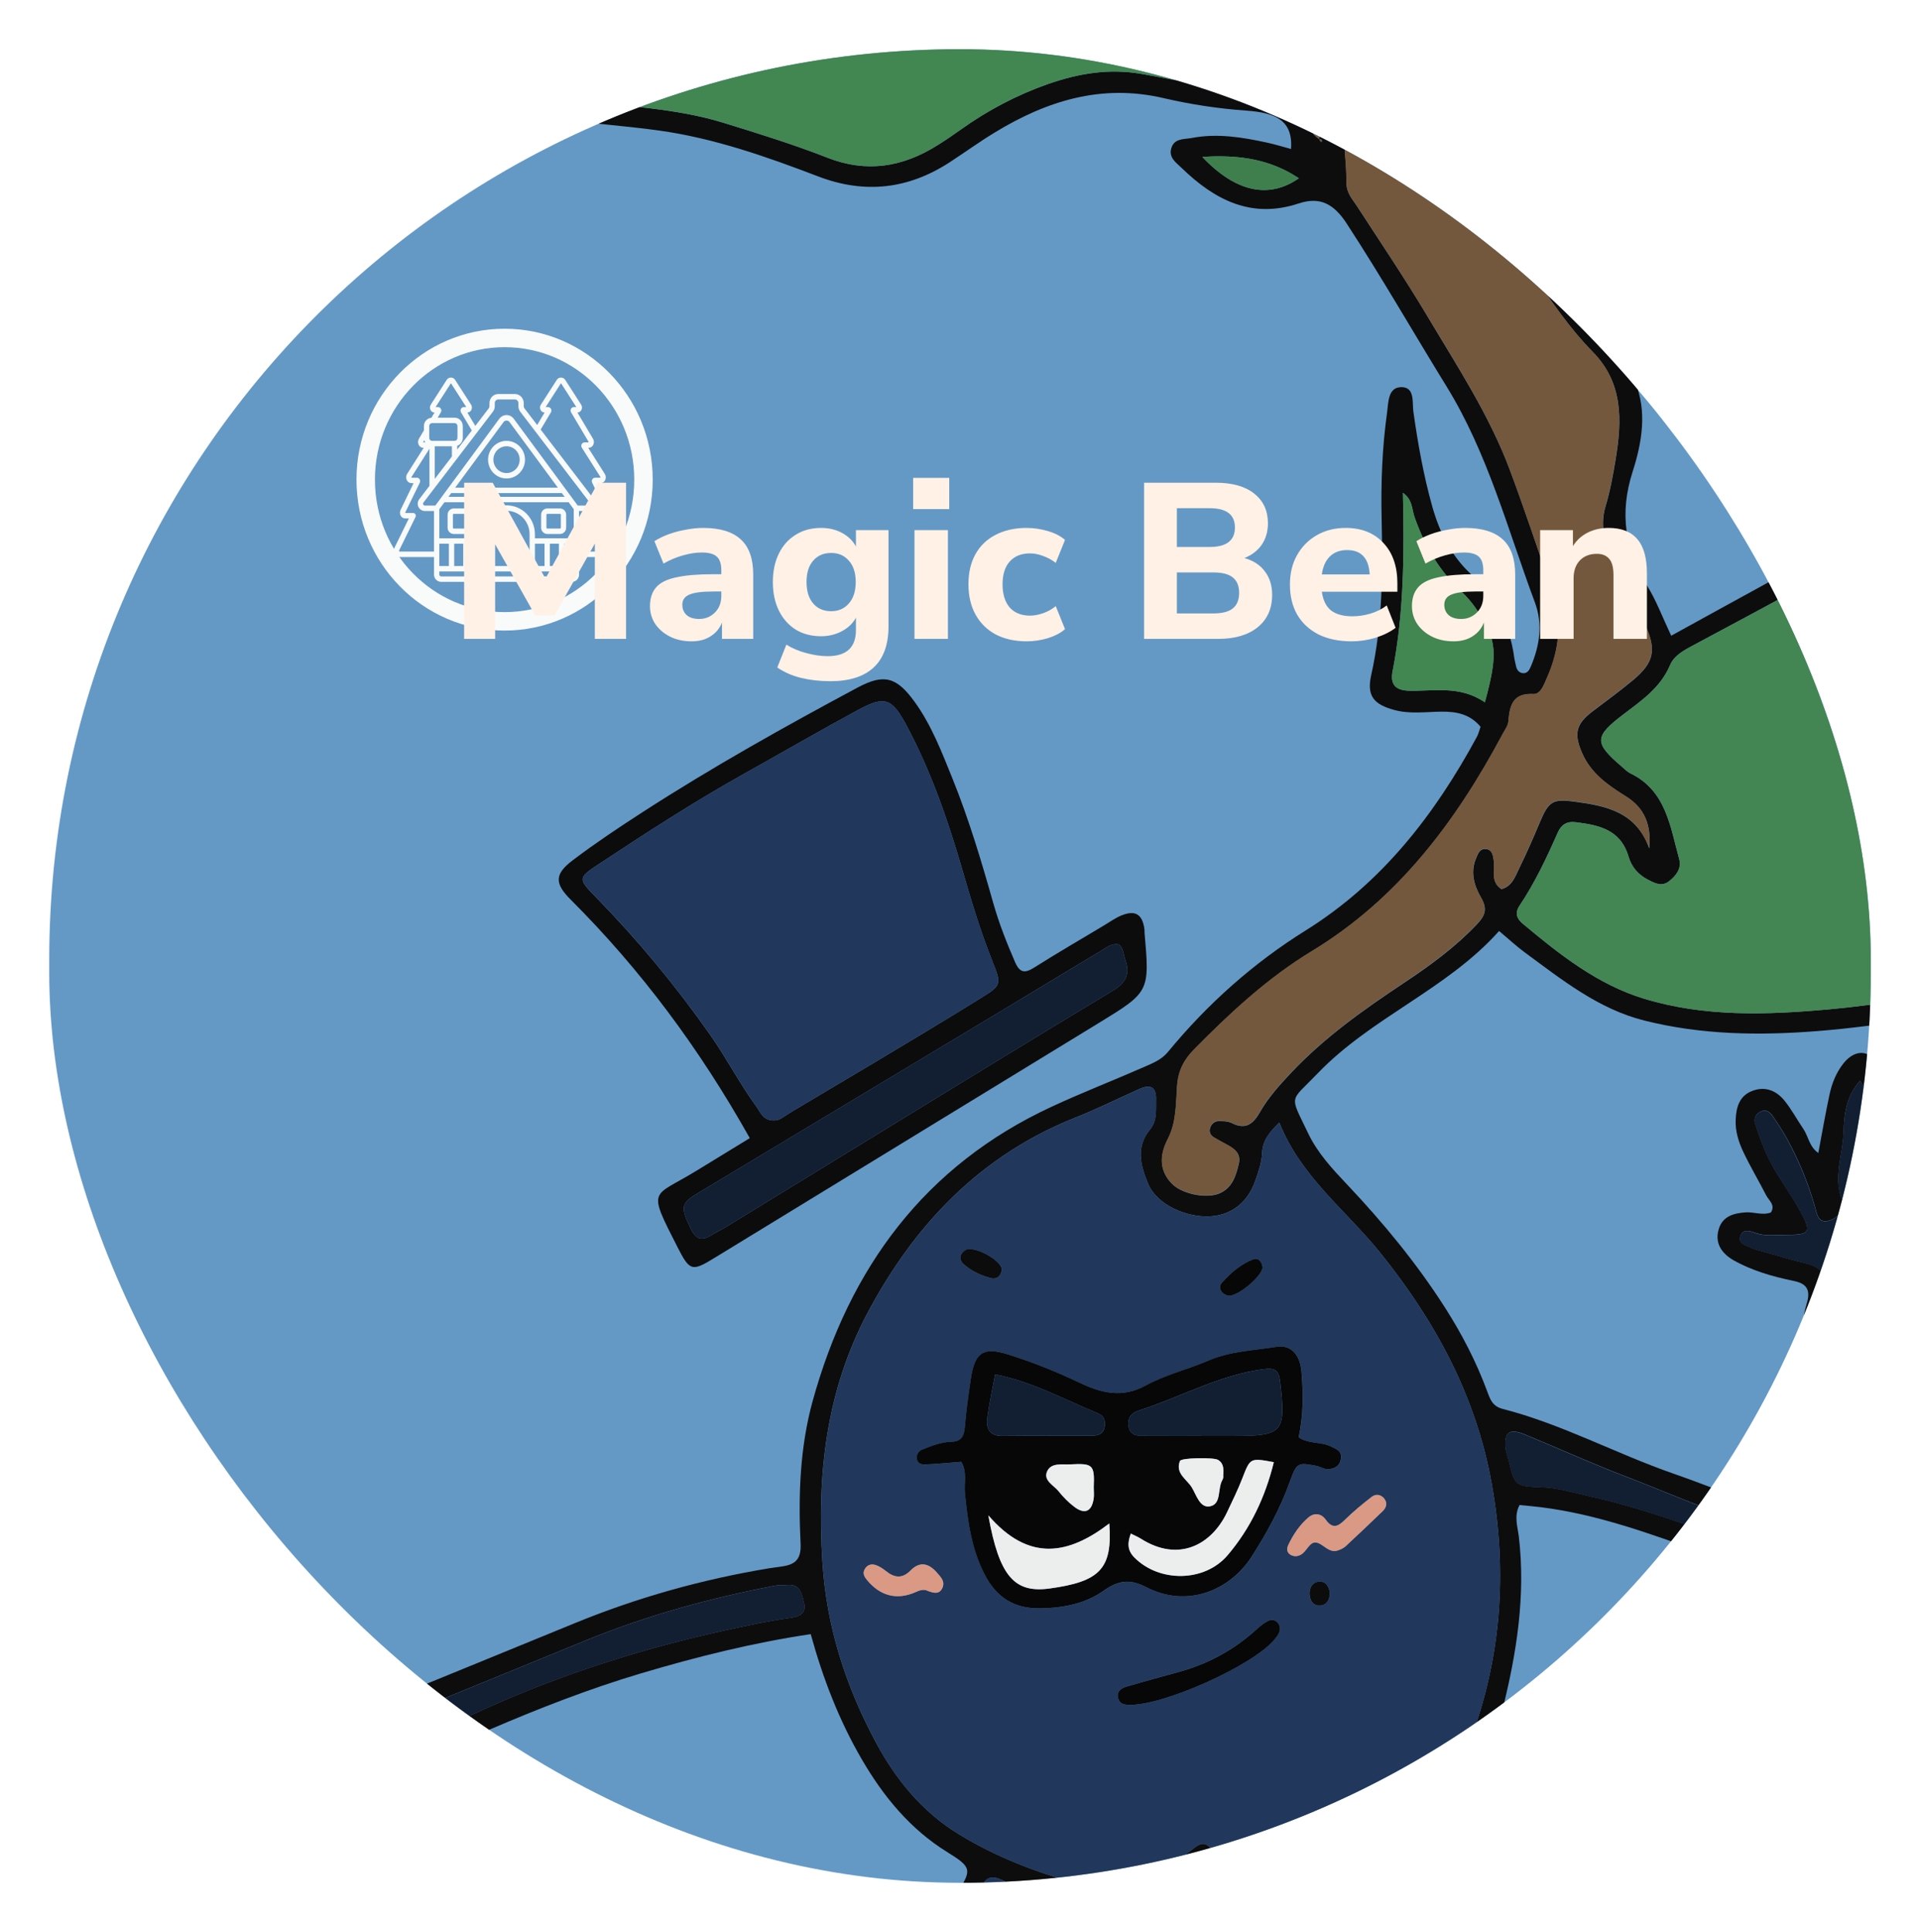 <svg width="156" height="157" viewBox="0 0 156 157" fill="none" xmlns="http://www.w3.org/2000/svg">
<g filter="url(#filter0_d)">
<g clip-path="url(#clip0)">
<rect x="4" width="148" height="149" rx="74" fill="#6499C6"/>
<path d="M10.865 144.224C9.685 144.53 8.509 144.854 7.323 145.143C6.648 145.306 5.95 145.32 5.281 145.14C3.945 144.775 3.587 143.495 4.526 142.453C5.101 141.816 5.909 141.507 6.635 141.084C8.339 140.097 10.25 139.484 11.82 138.187C11.095 137.332 10.089 137.067 9.314 136.45C8.592 135.882 8.161 135.194 8.415 134.244C8.683 133.253 9.491 133.005 10.36 132.919C11.369 132.821 12.321 133.073 13.237 133.505C14.894 134.285 16.632 134.921 18.199 135.854C19.699 136.746 21.396 136.76 22.953 137.349C23.722 137.639 24.403 136.998 25.092 136.719C32.302 133.801 39.499 130.856 46.697 127.904C51.802 125.81 57.075 124.339 62.501 123.44C62.878 123.379 63.256 123.338 63.633 123.277C64.669 123.113 65.107 122.647 65.047 121.435C64.856 117.546 64.99 113.634 66.022 109.875C69.016 99.007 75.161 90.713 85.422 85.946C87.911 84.788 90.474 83.797 92.99 82.691C93.675 82.388 94.373 82.119 94.901 81.478C98.106 77.58 101.848 74.253 106.084 71.611C112.279 67.746 116.556 62.224 119.994 55.884C120.138 55.622 120.201 55.312 120.295 55.056C119.436 54.038 118.367 53.824 117.167 53.831C115.878 53.838 114.578 54.045 113.298 53.698C111.611 53.242 111.033 52.547 111.41 50.862C112.353 46.65 112.349 42.39 112.256 38.117C112.192 35.24 112.303 32.37 112.7 29.517C112.814 28.693 112.77 27.525 113.783 27.463C114.989 27.392 114.732 28.703 114.835 29.435C115.203 32.05 115.664 34.644 116.379 37.184C116.957 39.227 117.879 41.1 119.423 42.567C121.394 44.437 122.657 46.66 123.025 49.394C123.055 49.626 123.122 49.85 123.165 50.079C123.229 50.409 123.392 50.668 123.736 50.702C124.101 50.739 124.264 50.433 124.378 50.164C125.1 48.468 125.367 46.715 124.709 44.951C122.497 39.023 120.883 32.833 117.528 27.395C114.815 22.993 112.246 18.498 109.419 14.167C108.38 12.574 107.264 11.954 105.506 12.536C101.674 13.81 98.677 12.24 95.99 9.632C95.556 9.213 94.968 8.822 95.155 8.093C95.382 7.215 96.191 7.334 96.843 7.211C98.911 6.816 100.939 7.153 102.957 7.592C103.605 7.732 104.24 7.933 104.895 8.107C105.072 5.747 103.578 5.155 101.28 4.991C98.981 4.828 96.732 4.484 94.524 3.97C89.492 2.798 85.038 4.194 80.794 6.786C79.555 7.541 78.372 8.399 77.152 9.193C73.778 11.382 70.246 11.78 66.467 10.333C62.264 8.726 58.01 7.228 53.536 6.605C50.596 6.193 47.612 6.043 44.695 5.512C34.825 3.714 26.458 -0.811 20.143 -8.925C14.854 -15.717 13.701 -23.303 15.957 -31.54C16.605 -33.903 17.975 -35.874 19.415 -37.788C21.316 -40.314 23.338 -42.745 25.062 -45.408C25.904 -46.709 26.689 -48.036 27.16 -49.528C27.919 -51.935 28.426 -54.352 26.996 -56.712C26.699 -57.206 26.522 -57.761 26.889 -58.234C27.27 -58.728 27.868 -58.568 28.386 -58.432C31.694 -57.556 34.654 -56.062 36.993 -53.44C39.155 -51.012 40.926 -48.295 42.56 -45.49C43.883 -43.215 45.37 -41.06 46.83 -38.881C51.541 -31.843 57.9 -26.988 65.655 -23.981C69.431 -22.517 73.086 -20.791 76.711 -18.993C84.934 -14.91 91.687 -8.942 97.571 -1.894C98.406 -0.896 99.044 0.272 99.783 1.355C100.575 2.516 101.467 3.534 102.984 3.711C103.348 2.996 102.91 2.472 102.7 1.934C101.991 0.136 101.296 -1.672 100.518 -3.439C98.911 -7.103 98.156 -10.825 99.756 -14.944C96.725 -15.479 95.038 -17.747 93.167 -19.742C91.206 -21.836 88.874 -23.46 86.702 -25.292C85.823 -26.034 84.924 -26.766 84.142 -27.611C82.485 -29.395 81.696 -31.506 82.051 -34.002C82.368 -36.232 82.899 -38.418 83.444 -40.597C83.581 -41.142 83.788 -41.663 84.463 -41.659C85.004 -41.656 85.278 -41.254 85.422 -40.798C86.792 -36.484 89.782 -33.344 92.953 -30.433C96.077 -27.57 97.791 -24.127 98.182 -19.919C98.252 -19.149 98.406 -18.383 98.53 -17.617C98.613 -17.103 98.901 -16.763 99.419 -16.722C99.967 -16.677 100.214 -17.028 100.341 -17.532C100.762 -19.183 101.213 -20.828 101.634 -22.479C102.563 -26.146 103.746 -29.745 104.086 -33.562C104.247 -35.343 103.421 -36.572 102.369 -37.645C100.378 -39.674 98.263 -41.584 95.92 -43.205C95.038 -43.814 94.146 -44.427 93.498 -45.313C93.184 -45.742 92.84 -46.194 93.237 -46.783C93.551 -47.25 93.996 -47.233 94.457 -47.172C96.411 -46.91 98.132 -47.689 100.301 -48.384C99.011 -49.47 98.022 -50.406 96.929 -51.2C93.815 -53.461 91.841 -56.447 90.918 -60.24C90.223 -63.1 89.375 -65.919 88.75 -68.799C87.109 -76.331 84.226 -83.43 81.429 -90.557C81.242 -91.033 81.115 -91.51 80.347 -91.483C77.339 -91.384 74.894 -92.77 72.909 -94.908C71.395 -96.539 70.085 -98.371 68.769 -100.175C67.934 -101.319 68.218 -101.97 69.561 -102.344C71.031 -102.756 72.438 -102.474 73.781 -101.837C74.74 -101.381 75.662 -100.839 76.621 -100.329C76.354 -104.922 75.294 -105.453 71.876 -105.943C68.031 -106.498 64.512 -107.932 61.375 -110.203C58.712 -112.13 56.694 -114.629 55.892 -117.98C55.35 -120.237 54.679 -122.467 54.204 -124.738C53.556 -127.827 52.337 -130.629 50.529 -133.179C48.882 -135.508 47.341 -137.922 45.27 -139.91C44.842 -140.322 44.251 -140.782 44.789 -141.477C45.293 -142.127 45.911 -141.793 46.426 -141.456C47.508 -140.738 48.598 -140.016 49.617 -139.206C51.611 -137.612 53.77 -136.325 56.126 -135.392C60.469 -133.673 64.479 -131.279 68.545 -129.005C70.737 -127.779 72.408 -125.998 73.664 -123.805C74.346 -122.614 75.017 -121.419 75.732 -120.155C76.781 -121.224 76.601 -123.002 77.851 -123.519C79.013 -124.003 80.387 -123.935 81.65 -124.193C83.811 -124.636 85.96 -125.16 88.118 -125.617C88.666 -125.733 89.097 -125.995 89.508 -126.359C94.169 -130.452 99.833 -132.202 105.684 -133.465C108.443 -134.061 111.253 -134.343 114.087 -134.255C115.083 -134.224 116.065 -134.115 117 -133.754C117.966 -133.38 118.374 -132.781 118.684 -131.623C119.774 -127.571 119.827 -123.513 119.56 -119.382C119.399 -116.934 120.091 -114.592 121.077 -112.396C122.316 -109.638 123.192 -106.757 124.188 -103.914C124.635 -102.63 124.161 -101.292 124.441 -99.985C125.22 -99.978 125.41 -100.676 125.758 -101.115C127.519 -103.339 129.721 -104.949 132.237 -106.165C132.811 -106.444 133.383 -106.767 133.907 -106.229C134.338 -105.787 134.151 -105.221 133.914 -104.711C131.822 -100.162 129.367 -95.916 124.756 -93.512C124.388 -93.321 124.104 -93.175 124.111 -92.712C124.151 -90.424 123.977 -88.129 124.281 -85.378C125.688 -87.169 127.028 -88.381 128.555 -89.392C132.821 -92.225 137.416 -92.92 142.334 -91.742C145.301 -91.03 148.171 -90.002 151.031 -88.943C156.678 -86.849 162.312 -84.694 168.222 -83.475C173.786 -82.327 179.426 -82.072 185.049 -82.746C187.044 -82.984 188.955 -83.982 190.903 -84.632C192.878 -85.293 193.008 -85.126 193.192 -82.96C193.332 -81.309 192.791 -80.151 191.511 -79.171C189.653 -77.748 187.605 -76.743 185.386 -76.144C181.384 -75.061 177.955 -73.066 175.052 -70.035C172.817 -67.7 170.421 -65.534 167.955 -63.447C164.407 -60.444 160.217 -59.535 155.803 -59.603C149.023 -59.708 143.447 -62.555 139.04 -67.805C137.058 -70.165 135.03 -72.487 133.019 -74.823C131.441 -76.654 129.58 -78.119 127.439 -79.198C126.623 -79.61 125.785 -79.978 124.832 -79.964C124.251 -79.954 123.783 -79.882 123.69 -79.154C123.219 -75.385 122.103 -71.731 121.802 -67.921C121.418 -63.028 122.447 -58.35 123.673 -53.689C123.519 -52.715 123.944 -51.925 124.572 -50.777C124.572 -52.003 124.572 -52.851 124.572 -53.695C125.972 -58.66 129.45 -62.003 133.189 -65.136C133.587 -65.469 134.101 -65.721 134.602 -65.854C135.551 -66.106 136.139 -65.524 135.829 -64.594C134.108 -59.49 133.122 -54.032 129.062 -50.038C127.987 -48.98 127.679 -47.587 127.542 -46.038C127.185 -42.044 127.318 -38.169 129.123 -34.383C129.898 -34.706 130.168 -35.489 130.67 -36.014C131.595 -36.974 132.641 -37.716 133.874 -38.19C134.826 -38.554 135.732 -38.482 136.343 -37.617C136.945 -36.77 136.774 -35.844 136.196 -35.013C135.655 -34.236 134.913 -33.695 134.114 -33.229C132.918 -32.524 131.842 -31.666 130.927 -30.607C129.761 -29.259 128.942 -27.808 128.578 -25.952C127.826 -22.102 126.242 -18.595 123.556 -15.677C120.525 -12.387 117.963 -8.703 115.173 -5.213C114.521 -4.399 114.164 -3.572 114.394 -2.435C114.591 -1.468 114.652 -0.372 114.414 0.572C113.946 2.42 114.585 3.922 115.437 5.417C116.429 7.16 117.512 8.856 118.427 10.643C118.962 11.692 119.854 12.274 120.739 12.805C123.559 14.501 125.791 16.741 127.515 19.578C128.18 20.674 129.129 21.593 130.055 22.727C130.83 21.692 130.97 20.609 131.381 19.67C132.38 17.388 133.466 15.168 135.234 13.394C136.597 12.029 137.766 11.665 138.652 12.223C139.554 12.788 139.785 14.024 139.15 15.842C137.957 19.258 136.159 22.302 133.456 24.712C132.711 25.376 132.33 25.853 132.831 27.011C133.867 29.404 133.393 32.019 132.654 34.321C131.558 37.729 132.036 40.661 133.83 43.596C134.592 44.839 135.11 46.234 135.785 47.661C138.298 46.279 140.824 44.883 143.356 43.5C145.973 42.074 148.576 40.579 151.509 39.932C157.086 38.703 162.579 39.21 167.938 41.1C170.524 42.012 173.054 43.092 175.583 44.154C179.823 45.935 184.227 46.473 188.781 46.224C194.344 45.921 199.824 44.883 205.371 44.444C206.326 44.369 207.636 43.82 208.08 44.89C208.518 45.952 207.222 46.585 206.497 47.181C203.109 49.966 200.432 53.303 198.812 57.43C194.836 67.559 187.194 73.031 177.057 75.38C172.519 76.432 167.895 76.919 163.304 77.607C158.108 78.383 152.939 79.367 147.693 79.786C142.959 80.161 138.254 80.1 133.613 78.935C129.884 78.002 126.934 75.636 123.91 73.412C123.235 72.915 122.617 72.34 121.802 71.655C117.545 76.419 111.441 78.659 107.05 83.235C104.761 85.622 104.755 84.876 106.278 88.077C107.053 89.708 108.27 91.005 109.486 92.292C112.399 95.377 115.089 98.639 117.391 102.235C118.771 104.39 119.941 106.644 120.83 109.048C121.077 109.719 121.261 110.277 122.096 110.491C126.911 111.727 131.301 114.131 135.982 115.755C139.507 116.978 142.929 118.51 146.577 119.368C147.546 119.596 148.509 119.743 149.538 119.763C149.989 118.217 149.855 116.797 149.344 115.374C148.589 113.263 147.854 111.142 147.152 109.01C146.387 106.685 146.08 104.308 146.801 101.915C147.125 100.839 146.811 100.314 145.762 100.096C144.87 99.909 143.975 99.695 143.113 99.402C142.324 99.133 141.539 98.809 140.817 98.391C139.892 97.849 139.3 97.018 139.651 95.871C139.968 94.826 140.871 94.587 141.83 94.519C142.511 94.472 143.186 94.785 143.884 94.529C144.275 93.923 143.721 93.559 143.5 93.13C142.902 91.962 142.227 90.832 141.662 89.647C141.265 88.813 140.977 87.924 141.024 86.957C141.071 85.966 141.328 85.084 142.301 84.679C143.343 84.24 144.282 84.58 144.97 85.418C145.552 86.126 145.989 86.957 146.511 87.72C146.928 88.329 146.995 89.174 147.737 89.694C148.048 88.046 148.318 86.484 148.649 84.938C148.846 84.025 149.194 83.154 149.778 82.415C150.818 81.111 152.154 81.325 152.745 82.905C153.106 83.872 152.969 84.897 152.966 85.905C152.963 86.664 152.966 87.423 152.966 88.363C153.745 87.968 153.912 87.257 154.289 86.759C154.854 86.017 155.422 85.285 156.237 84.822C157.637 84.029 159.211 84.328 159.081 86.514C158.977 88.275 158.462 89.858 157.597 91.349C156.865 92.609 156.1 93.845 155.211 95.323C156.387 95.551 157.45 95.36 158.426 95.694C159.184 95.953 159.876 96.228 159.926 97.192C159.969 98.047 159.391 98.397 158.74 98.704C156.932 99.548 155.018 100.079 153.096 100.549C152.004 100.818 151.656 101.291 151.787 102.49C152.157 105.895 152.789 109.232 153.694 112.528C154.349 114.921 154.817 117.356 154.82 119.865C154.824 121.203 154.613 122.497 154.269 123.77C153.628 126.137 152.745 126.627 150.407 125.99C146.364 124.891 142.377 123.61 138.428 122.194C134.125 120.652 129.824 119.065 125.253 118.486C124.655 118.411 124.057 118.36 123.466 118.299C122.988 119.198 123.309 120.063 123.406 120.87C123.967 125.66 123.229 130.332 122.079 134.928C120.98 139.324 118.805 143.107 114.892 145.855C115.988 147.016 117.214 147.734 118.454 148.388C122.036 150.274 125.628 152.137 129.497 153.379C131.575 154.047 132.016 155.215 131.134 157.281C130.573 158.596 129.654 159.62 128.628 160.564C125.511 163.42 122.4 166.28 119.286 169.141C118.985 169.205 118.758 169.444 118.761 169.706C118.761 170.155 119.172 170.009 119.393 169.965C119.647 169.913 119.877 169.723 120.115 169.593C121.331 169.399 122.46 168.902 123.549 168.378C127.074 166.675 130.81 165.62 134.539 164.541C141.084 162.644 149.097 165.981 152.966 172.957C153.621 174.136 153.457 175.331 153.103 176.56C151.319 182.753 145.819 187.084 139.354 187.156C134.469 187.207 129.637 186.543 124.856 185.511C120.465 184.565 116.078 183.591 111.691 182.634C109.823 182.225 108.093 181.395 106.288 180.789C105.149 180.404 104.848 179.651 104.999 178.449C105.52 174.258 107.374 170.983 110.989 168.793C112.69 167.762 114.364 166.686 116.011 165.565C118.123 164.129 119.961 162.392 121.271 160.145C122.143 158.647 122.113 158.466 120.759 157.526C116.787 154.772 112.45 152.668 108.293 150.237C107.812 149.957 107.454 150.06 107.02 150.233C100.003 153.039 92.95 152.014 85.906 150.39C84.055 149.964 84.085 149.889 83.187 151.534C81.553 154.523 79.635 157.326 77.557 160.005C76.811 160.965 76.561 161.803 77.273 162.91C77.981 164.009 78.536 165.208 79.177 166.352C79.986 167.796 81.062 168.906 82.589 169.644C83.952 170.305 85.198 171.231 86.458 172.099C87.741 172.981 88.279 174.279 88.473 175.838C88.827 178.739 87.54 181.299 86.956 183.999C86.829 184.588 86.077 184.806 85.525 185.072C83.985 185.804 82.328 186.124 80.664 186.236C77.319 186.465 73.968 186.587 70.62 186.71C64.318 186.941 58.628 184.96 53.346 181.606C49.978 179.468 46.78 177.064 43.783 174.432C39.503 170.669 40.228 169.508 42.964 165.92C45.467 162.637 48.621 160.329 52.771 159.617C54.926 159.249 56.847 159.644 58.621 160.911C58.996 161.18 59.417 161.401 59.731 161.732C63.503 165.719 68.418 167.625 73.33 169.542C73.641 169.862 74.062 170.234 74.422 169.92C74.74 169.644 74.342 169.341 74.038 169.171C72.842 167.564 71.623 165.974 70.637 164.22C70.065 163.209 69.591 162.157 69.534 160.955C69.491 160.067 69.688 159.372 70.339 158.667C72.217 156.634 73.985 154.5 75.776 152.382C76.471 151.561 77.159 150.724 77.754 149.825C78.997 147.949 78.94 147.727 76.969 146.508C73.958 144.646 71.779 141.993 70.012 138.953C68.184 135.807 66.874 132.432 65.872 128.793C61.127 129.501 56.583 130.642 52.066 131.986C43.643 134.492 35.767 138.367 27.761 141.915C27.203 142.164 26.625 142.368 26.087 142.654C25.015 143.223 23.618 143.369 22.893 144.346C22.148 145.351 23.187 146.566 23.094 147.717C23.07 148.023 23.13 148.337 23.127 148.647C23.12 149.549 22.903 150.376 22.018 150.768C21.212 151.122 20.544 150.737 19.959 150.169C19.802 150.019 19.629 149.886 19.412 149.702C18.707 150.152 18.526 150.948 18.125 151.565C17.617 152.344 17.133 153.138 16.411 153.723C15.135 154.762 14.099 154.343 13.878 152.685C13.735 151.602 13.791 150.516 14.119 149.46C14.396 149.225 14.413 148.885 14.132 148.756C13.949 148.67 13.621 148.902 13.518 149.208C12.438 149.927 11.393 150.707 10.267 151.34C9.548 151.742 8.726 152.007 7.921 152.177C7.156 152.341 6.377 152.188 5.943 151.394C5.539 150.655 5.943 150.009 6.364 149.484C6.939 148.769 7.624 148.146 8.285 147.509C9.221 146.607 10.18 145.729 11.132 144.836C11.466 144.656 12.004 144.516 11.733 144.023C11.596 143.788 11.088 143.825 10.865 144.224ZM107.204 7.303C107.227 7.364 107.241 7.432 107.277 7.484C107.297 7.511 107.398 7.511 107.401 7.507C107.434 7.368 107.361 7.306 107.19 7.32C107.555 4.637 107.555 1.91 108.119 -0.749C108.223 -1.236 108.403 -1.72 108.931 -1.71C109.543 -1.699 109.556 -1.131 109.546 -0.661C109.533 0.037 109.596 0.766 109.426 1.43C108.61 4.596 109.399 7.753 109.406 10.909C109.409 11.692 109.887 12.189 110.261 12.761C112.192 15.737 114.18 18.679 115.998 21.733C118.407 25.781 121.003 29.724 122.671 34.174C123.89 37.433 124.983 40.739 126.119 44.032C126.941 46.415 126.724 48.751 125.718 51.032C125.467 51.601 125.19 52.435 124.609 52.404C122.935 52.316 122.664 53.303 122.56 54.627C122.53 54.988 122.263 55.336 122.083 55.676C118.28 62.799 113.576 69.068 106.576 73.31C103.031 75.459 99.977 78.288 97.053 81.254C96.211 82.108 95.733 82.973 95.64 84.267C95.536 85.694 95.593 87.195 94.888 88.561C94.126 90.031 94.283 91.22 95.202 92.177C96.007 93.018 97.978 93.433 99.061 92.987C100.12 92.551 100.421 91.56 100.652 90.58C100.885 89.592 100.104 89.248 99.429 88.877C99.161 88.731 98.891 88.584 98.63 88.428C98.336 88.247 98.222 87.972 98.329 87.645C98.433 87.328 98.697 87.114 99.008 87.107C99.379 87.1 99.793 87.117 100.114 87.277C101.196 87.822 101.818 87.345 102.349 86.415C103.041 85.2 103.963 84.178 104.918 83.164C107.635 80.283 110.819 78.036 114.077 75.871C116.182 74.471 118.223 72.987 119.988 71.128C120.672 70.406 120.88 69.878 120.338 68.945C119.807 68.022 119.46 66.957 119.901 65.83C120.074 65.387 120.238 64.897 120.813 65.009C121.241 65.091 121.311 65.52 121.367 65.925C121.478 66.722 121.08 67.672 121.999 68.254C122.864 68.026 123.112 67.226 123.439 66.558C124.054 65.312 124.605 64.032 125.146 62.752C125.841 61.107 126.189 60.91 127.933 61.145C130.486 61.485 132.945 61.972 134.004 64.951C134.171 63.055 133.653 61.679 132.096 60.712C130.67 59.827 129.266 58.856 128.548 57.195C127.863 55.611 128.05 54.839 129.397 53.81C130.493 52.973 131.612 52.166 132.671 51.281C134.375 49.861 134.616 48.843 133.687 46.817C132.848 44.988 131.906 43.211 131.027 41.403C130.372 40.055 129.991 38.689 130.452 37.147C130.827 35.891 131.067 34.586 131.278 33.289C131.792 30.15 131.889 27.119 129.413 24.6C127.579 22.734 126.095 20.558 124.622 18.383C123.887 17.3 122.981 16.312 121.819 15.679C119.105 14.198 117.144 12.026 115.794 9.223C115.293 8.182 114.645 7.215 114.04 6.227C113.001 4.528 112.47 2.734 112.72 0.694C112.851 -0.375 112.777 -1.478 112.704 -2.561C112.627 -3.688 112.72 -4.764 113.472 -5.629C114.077 -6.327 113.94 -6.95 113.676 -7.74C113.038 -9.65 111.728 -11.059 110.435 -12.473C107.708 -15.448 105.871 -18.84 105.376 -22.936C105.242 -24.059 104.968 -25.166 104.748 -26.323C104.03 -25.969 104.016 -25.288 103.873 -24.72C102.827 -20.593 101.828 -16.453 100.772 -12.329C100.274 -10.375 100.474 -8.509 101.136 -6.633C102.579 -2.54 104.304 1.433 105.971 5.427C106.248 6.098 106.479 6.884 107.204 7.303ZM98.941 3.135C98.316 2.046 97.908 1.31 97.474 0.589C97.273 0.258 97.033 -0.045 96.789 -0.341C90.083 -8.492 82.127 -14.948 72.498 -19.231C67.827 -21.308 63.022 -23.092 58.548 -25.629C55.394 -27.416 52.48 -29.517 50.054 -32.245C46.72 -35.99 43.823 -40.066 41.294 -44.427C39.473 -47.567 37.561 -50.675 34.892 -53.171C33.388 -54.577 31.731 -55.759 29.719 -56.137C29.322 -55.49 29.412 -55.017 29.445 -54.56C29.703 -50.995 28.637 -47.836 26.692 -44.918C25.322 -42.861 23.889 -40.859 22.372 -38.911C20.574 -36.606 18.559 -34.373 17.677 -31.523C15.843 -25.595 16.151 -19.745 18.823 -14.083C20.447 -10.648 23.054 -8.029 25.707 -5.458C31.631 0.279 38.908 2.962 46.834 4.102C50.82 4.678 54.879 4.777 58.765 5.975C61.605 6.85 64.452 7.729 67.219 8.815C70.416 10.068 73.326 9.584 76.147 7.821C76.795 7.415 77.43 6.986 78.054 6.54C80.25 4.967 82.615 3.721 85.148 2.832C87.614 1.971 90.103 1.545 92.769 2.012C94.697 2.346 96.629 2.751 98.941 3.135ZM103.943 87.216C103.127 88.033 102.583 88.68 102.546 89.715C102.516 90.467 102.245 91.23 101.991 91.955C101.363 93.753 100.01 94.785 98.212 94.849C96.495 94.914 94.012 93.991 93.257 92.136C92.646 90.631 92.285 89.184 93.441 87.781C94.043 87.052 93.899 86.17 93.925 85.329C93.956 84.318 93.444 84.107 92.612 84.478C90.868 85.254 89.157 86.112 87.387 86.814C79.705 89.865 74.326 95.459 70.48 102.708C67.125 109.031 66.363 115.83 66.821 122.936C67.162 128.262 68.746 133.107 71.225 137.696C72.822 140.648 74.954 143.223 77.797 144.983C80.928 146.92 84.346 148.218 87.915 149.157C90.651 149.879 93.013 149.494 95.159 147.625C95.793 147.073 96.478 146.576 97.153 146.076C97.474 145.838 97.865 145.708 98.196 146.018C98.627 146.42 98.466 146.883 98.132 147.24C97.715 147.686 97.257 148.102 96.782 148.487C96.325 148.861 95.676 149.045 95.6 149.889C96.862 150.097 98.065 150.519 99.388 150.359C103.448 149.869 107.227 148.551 110.779 146.515C114.501 144.38 117.802 141.786 119.403 137.574C121.992 130.761 122.487 123.726 121.2 116.562C119.924 109.439 116.613 103.355 112.136 97.795C109.352 94.342 105.68 91.615 103.943 87.216ZM204.281 46.187C200.142 46.694 195.631 47.382 191.093 47.77C185.112 48.281 179.228 47.835 173.665 45.169C171.741 44.246 169.736 43.477 167.721 42.779C160.374 40.235 153.12 39.939 146.063 43.858C143.253 45.417 140.409 46.909 137.583 48.434C136.838 48.836 136.029 49.248 135.688 50.055C134.916 51.876 133.393 52.918 131.929 54.028C129.527 55.853 129.493 56.35 131.752 58.284C131.986 58.485 132.207 58.72 132.477 58.85C135.371 60.249 135.698 63.167 136.437 65.823C136.644 66.565 136.183 67.164 135.605 67.614C135.01 68.077 134.452 67.77 133.901 67.488C133.115 67.083 132.571 66.466 132.314 65.598C131.669 63.398 129.878 63.041 128.003 62.813C127.305 62.728 126.851 63.01 126.563 63.664C125.658 65.721 124.699 67.746 123.449 69.616C123.075 70.178 123.232 70.647 123.7 71.043C126.71 73.562 129.794 76.007 133.59 77.161C138.495 78.649 143.55 78.475 148.559 78.026C152.565 77.665 156.545 76.96 160.521 76.313C166.224 75.387 171.998 74.91 177.625 73.514C183.144 72.146 188.033 69.626 191.999 65.384C194.518 62.69 196.139 59.452 197.602 56.112C198.601 53.827 199.894 51.73 201.385 49.758C202.357 48.475 203.409 47.256 204.281 46.187ZM108.056 -73.073C108.056 -74.547 108.056 -75.442 108.056 -76.338C108.059 -80.012 108.935 -83.417 111.177 -86.348C112.857 -88.551 114.521 -90.771 116.472 -92.753C118.872 -95.187 120.683 -98.044 122.109 -101.17C122.55 -102.133 122.657 -103.015 122.377 -104.067C121.715 -106.549 120.82 -108.923 119.79 -111.269C118.444 -114.34 117.391 -117.557 117.943 -120.955C118.471 -124.207 117.966 -127.292 117.157 -130.37C116.676 -132.202 116.108 -132.535 114.204 -132.61C111.06 -132.733 107.959 -132.348 104.928 -131.572C100.642 -130.476 96.391 -129.226 92.672 -126.635C91.981 -126.155 91.226 -125.763 91.045 -124.8C90.765 -123.281 89.846 -122.171 88.823 -121.085C86.571 -118.691 85.947 -114.486 87.363 -111.33C88.98 -113.652 90.948 -115.603 92.392 -117.983C92.709 -118.507 93.09 -119.1 93.815 -118.943C94.654 -118.763 94.741 -118.01 94.778 -117.295C94.978 -113.346 94.517 -109.696 90.912 -107.217C89.472 -106.229 89.475 -106.045 90.524 -104.636C92.606 -101.834 93.688 -98.623 94.3 -95.245C95.172 -90.417 97.08 -86.079 99.87 -82.116C102.132 -78.909 104.952 -76.246 108.056 -73.073ZM88.195 -123.594C88.025 -123.649 87.811 -123.792 87.631 -123.758C84.867 -123.233 82.107 -122.699 79.351 -122.13C78.826 -122.021 78.318 -121.742 78.105 -121.194C76.791 -117.813 75.381 -114.473 75.976 -110.666C76.263 -108.817 76.798 -107.05 77.259 -105.252C77.831 -103.019 78.933 -100.904 78.793 -98.5C78.759 -97.915 79.18 -97.513 79.451 -97.05C80.504 -95.252 81.723 -93.526 82.545 -91.626C85.191 -85.524 87.684 -79.351 89.415 -72.899C90.517 -68.789 91.51 -64.645 92.579 -60.529C93.087 -58.568 93.678 -56.572 95.128 -55.132C97.684 -52.592 100.391 -50.219 103.485 -48.346C105.356 -47.216 107.291 -46.16 108.193 -43.893C108.624 -42.813 109.64 -42.105 110.438 -41.278C113.268 -38.356 116.322 -35.622 118.063 -31.788C118.096 -31.717 118.317 -31.737 118.601 -31.69C119.109 -33.338 120.746 -34.233 121.438 -35.792C122.45 -38.077 123.753 -40.141 125.297 -42.081C126.326 -43.379 126.139 -45.176 125.103 -46.504C122.493 -49.841 119.917 -53.202 117.639 -56.79C115.901 -59.525 114.384 -62.395 112.486 -65.034C109.723 -68.874 106.345 -72.129 103.137 -75.548C99.863 -79.034 96.873 -82.732 94.921 -87.213C93.514 -90.438 92.906 -93.866 92.098 -97.251C91.48 -99.838 90.477 -102.273 88.673 -104.261C87.617 -105.422 87.433 -105.375 86.728 -104.037C86.368 -103.352 86.08 -102.627 85.706 -101.953C85.349 -101.309 85.011 -100.278 84.099 -100.73C83.086 -101.234 83.835 -102.106 84.166 -102.726C85.696 -105.586 85.993 -108.487 85.222 -111.701C84.273 -115.647 84.891 -119.41 87.701 -122.559C87.945 -122.832 88.292 -123.066 88.195 -123.594ZM157.193 -61.186C160.394 -61.401 164.016 -62.119 167.07 -64.901C169.739 -67.332 172.456 -69.709 175.002 -72.276C176.986 -74.275 179.285 -75.715 181.898 -76.723C184.24 -77.628 186.74 -78.115 188.932 -79.44C189.723 -79.92 190.509 -80.397 191.103 -81.118C191.521 -81.626 191.708 -82.269 191.26 -82.814C190.89 -83.267 190.418 -82.831 190.017 -82.685C187.725 -81.84 185.396 -81.02 182.961 -80.877C174.738 -80.4 166.749 -81.615 158.927 -84.316C153.664 -86.13 148.532 -88.326 143.163 -89.835C138.455 -91.156 133.981 -90.904 129.734 -88.296C127.676 -87.033 125.908 -85.477 124.829 -83.233C124.411 -82.365 124.468 -81.874 125.594 -81.626C128.511 -80.982 130.877 -79.31 132.978 -77.206C135.541 -74.646 137.807 -71.813 140.139 -69.048C144.466 -63.92 149.899 -61.271 157.193 -61.186ZM110.087 149.259C110.725 150.124 111.658 150.346 112.45 150.771C115.677 152.508 118.945 154.176 121.949 156.311C123.606 157.489 123.807 158.143 123.051 159.998C122.878 160.424 122.641 160.829 122.4 161.224C121.174 163.226 119.587 164.901 117.722 166.263C115.56 167.84 113.325 169.311 111.093 170.785C108.717 172.358 107.421 174.612 106.833 177.387C106.579 178.589 106.893 179.26 108.093 179.638C109.249 180.006 110.371 180.469 111.547 180.809C115.935 182.079 120.425 182.883 124.879 183.812C129.48 184.772 134.148 185.358 138.876 185.45C145.321 185.576 149.154 181.81 151.289 176.655C151.843 175.31 151.81 173.996 150.911 172.695C150.066 171.473 149.097 170.373 147.998 169.437C144.279 166.263 140.019 165.075 135.234 166.165C131.746 166.958 128.324 167.973 125.046 169.464C123.593 170.125 122.046 170.567 120.552 171.139C119.663 171.48 118.751 171.514 117.852 171.337C116.212 171.01 115.961 170.23 117.107 169.001C119.573 166.355 122.303 163.999 125.036 161.65C126.724 160.199 128.468 158.797 129.64 156.856C130.322 155.732 130.192 155.436 128.992 154.993C123.89 153.11 119.049 150.707 114.525 147.649C114.083 147.353 113.582 146.975 113.044 147.254C111.989 147.795 110.766 148.115 110.087 149.259ZM72.134 184.871C75.244 185.229 78.328 184.544 81.442 184.425C82.408 184.388 83.377 184.037 84.316 183.744C84.887 183.567 85.462 183.288 85.642 182.586C86.087 180.864 86.655 179.165 86.949 177.418C87.216 175.821 86.785 174.282 85.422 173.277C84.072 172.28 82.759 171.153 81.159 170.608C80.133 170.261 79.424 169.573 78.866 168.776C77.493 166.818 76.377 164.69 75.408 162.494C75.004 161.575 75.024 160.7 75.699 159.883C76.09 159.409 76.407 158.875 76.775 158.381C78.649 155.838 80.517 153.291 82.004 150.485C82.288 149.951 82.686 149.345 81.8 148.956C81.038 148.623 80.333 148.146 79.718 149.324C78.064 152.504 75.625 155.089 73.266 157.717C70.503 160.792 70.46 161.129 72.755 164.68C74.098 166.761 75.792 168.548 77.289 170.499C77.613 170.921 78.115 171.303 77.784 171.912C77.45 172.528 76.858 172.351 76.36 172.195C75.127 171.81 73.881 171.446 72.692 170.949C68.762 169.304 64.642 168.041 61.264 165.242C60.145 164.312 59.126 163.267 57.92 162.436C56.019 161.122 54.074 160.877 51.849 161.514C48.274 162.542 45.697 164.806 43.653 167.823C42.269 169.866 42.313 170.458 43.89 172.317C44.184 172.665 44.551 172.957 44.909 173.24C46.536 174.513 48.177 175.77 49.807 177.043C56.39 182.178 63.52 185.692 72.134 184.871ZM50.736 -136.002C54.011 -131.882 55.594 -127.071 56.537 -121.977C56.704 -121.068 57.054 -120.193 57.242 -119.284C58.124 -114.99 60.82 -112.198 64.455 -110.203C67.683 -108.429 71.115 -107.346 74.964 -107.145C74.108 -110.325 73.931 -113.448 74.723 -116.594C74.937 -117.438 74.61 -118.262 74.285 -119.069C72.478 -123.547 69.568 -126.832 65.247 -129.086C60.516 -131.551 55.648 -133.707 50.736 -136.002ZM121.13 -55.04C121.565 -56.072 121.371 -56.746 121.187 -57.413C119.633 -62.991 119.79 -68.544 121.1 -74.162C121.799 -77.158 122.427 -80.202 122.4 -83.332C122.36 -87.744 122.357 -92.16 122.323 -96.573C122.323 -96.641 122.106 -96.706 121.922 -96.811C119.887 -93.921 117.558 -91.275 115.169 -88.67C112.035 -85.255 109.71 -81.38 109.68 -76.522C109.663 -73.832 109.76 -71.145 111.668 -68.888C113.903 -66.246 115.788 -63.338 117.532 -60.325C118.547 -58.561 119.463 -56.688 121.13 -55.04ZM21.426 148.837C21.924 147.533 21.082 146.481 21.146 145.317C21.263 143.199 21.456 142.834 23.334 142.01C28.57 139.716 33.806 137.421 39.005 135.044C45.477 132.085 52.193 129.944 59.119 128.439C60.823 128.067 62.521 127.7 64.252 127.461C64.786 127.39 65.555 127.175 65.331 126.287C65.147 125.558 65.027 124.69 63.941 124.799C63.637 124.829 63.326 124.789 63.029 124.846C57.723 125.854 52.534 127.274 47.518 129.334C39.767 132.518 32.005 135.674 24.253 138.851C23.755 139.055 23.191 139.467 22.743 139.15C21.156 138.02 19.121 138.265 17.48 137.189C16.027 136.236 14.313 135.694 12.726 134.945C11.981 134.595 11.269 134.424 10.283 134.908C11.142 135.511 11.743 135.98 12.385 136.375C14.677 137.792 14.657 138.442 12.245 139.828C11.914 140.019 11.56 140.168 11.229 140.362C9.635 141.285 8.048 142.218 6.457 143.148C8.703 143.223 10.661 142.327 12.716 141.867C13.414 141.711 14.062 141.421 14.54 142.184C15.024 142.964 14.49 143.495 14.002 143.999C12.552 145.487 11.082 146.954 9.642 148.452C9.311 148.796 8.723 149.103 9.191 149.865C11.028 149.338 12.194 147.823 13.705 146.862C14.507 146.352 15.178 144.704 16.311 145.65C17.243 146.43 16.257 147.666 16.054 148.694C15.843 149.767 15.008 150.73 15.395 151.977C16.204 151.799 16.441 151.214 16.712 150.666C17.226 149.624 17.734 148.582 18.239 147.54C18.493 147.016 18.476 146.267 19.338 146.273C20.217 146.28 20.18 146.965 20.334 147.56C20.467 148.061 20.558 148.643 21.426 148.837ZM151.125 83.828C149.979 85.129 149.829 86.61 149.788 88.016C149.735 89.837 148.94 91.622 149.661 93.511C149.956 94.281 149.277 95.067 148.475 95.217C147.693 95.36 147.62 94.587 147.443 93.974C146.905 92.115 146.177 90.324 145.248 88.629C144.88 87.954 144.456 87.304 144.021 86.671C143.798 86.347 143.467 86.116 143.046 86.334C142.661 86.531 142.481 86.889 142.608 87.297C142.835 88.033 143.106 88.761 143.4 89.473C144.115 91.199 145.291 92.65 146.19 94.264C147.232 96.143 147.112 96.351 145.094 96.348C144.262 96.344 143.413 96.477 142.601 96.177C142.15 96.014 141.642 95.854 141.425 96.409C141.185 97.011 141.779 97.175 142.164 97.349C142.575 97.536 143.022 97.638 143.46 97.761C144.556 98.07 145.649 98.397 146.755 98.663C147.994 98.959 148.552 99.681 148.398 100.999C148.325 101.611 148.362 102.228 148.178 102.837C147.79 104.128 147.884 105.408 148.181 106.729C148.759 109.313 149.785 111.727 150.711 114.182C151.452 116.154 151.92 118.132 151.222 120.287C150.924 121.207 150.57 121.554 149.668 121.54C148.285 121.52 146.968 121.115 145.649 120.808C140.887 119.708 136.443 117.645 131.896 115.902C129.196 114.867 126.56 113.658 123.88 112.558C122.62 112.041 122.183 112.402 122.34 113.746C122.377 114.05 122.5 114.342 122.574 114.642C123.092 116.746 123.092 116.767 125.267 116.852C126.647 116.906 127.953 117.315 129.28 117.614C134.713 118.837 139.855 121.002 145.154 122.671C146.965 123.243 148.793 123.764 150.637 124.22C151.96 124.547 152.348 124.247 152.749 122.844C152.856 122.477 152.943 122.088 152.946 121.707C152.963 118.922 153.05 116.164 152.254 113.413C151.162 109.637 150.36 105.772 150.229 101.812C150.159 99.712 150.219 99.691 152.261 99.174C153.928 98.751 155.569 98.275 157.089 97.41C156.304 97.274 155.549 97.287 154.794 97.274C152.866 97.236 152.498 96.606 153.474 94.873C154.266 93.464 155.078 92.051 156.02 90.743C156.959 89.439 157.233 87.989 157.453 86.511C157.096 86.378 156.919 86.525 156.745 86.668C155.689 87.505 155.094 88.673 154.526 89.868C153.865 91.267 153.176 92.653 152.488 94.036C152.278 94.461 151.984 94.887 151.446 94.744C150.834 94.58 150.697 94.039 150.717 93.457C150.724 93.304 150.737 93.144 150.781 92.997C151.519 90.6 150.791 88.043 151.546 85.636C151.68 85.18 151.68 84.57 151.125 83.828ZM107.411 -41.472C107.231 -38.448 106.612 -35.684 105.506 -33.024C105.166 -32.207 105.273 -31.329 105.443 -30.501C106.064 -27.508 106.729 -24.526 107.428 -21.315C107.768 -22.115 107.972 -22.772 108.31 -23.348C109.242 -24.931 110.515 -25.132 111.912 -23.95C112.944 -23.079 113.482 -21.88 113.97 -20.651C114.184 -20.113 114.083 -19.391 114.865 -19.115C115.397 -21.788 115.788 -24.471 116.486 -27.073C117.081 -29.282 116.686 -31.135 115.524 -33.017C113.429 -36.416 110.198 -38.649 107.411 -41.472ZM115.41 -8.25C116.73 -9.939 117.742 -11.383 118.912 -12.68C119.931 -13.811 120.609 -15.04 120.763 -16.555C120.953 -18.431 121.641 -20.137 122.383 -21.839C122.841 -22.895 123.252 -23.995 123.506 -25.118C124.167 -28.033 123.569 -30.678 121.812 -33.144C121.504 -32.871 121.378 -32.783 121.281 -32.667C118.928 -29.875 117.849 -26.545 117.234 -22.98C116.763 -20.256 116.128 -17.621 114.879 -15.057C113.963 -13.177 114.03 -10.746 115.41 -8.25ZM84.563 -38.108C84.212 -36.753 84.055 -35.844 83.811 -34.968C82.943 -31.826 84.269 -29.579 86.441 -27.611C86.725 -27.355 87.016 -27.107 87.313 -26.865C90.327 -24.403 93.514 -22.142 95.924 -18.989C96.044 -18.833 96.294 -18.782 96.729 -18.554C96.325 -21.989 95.874 -25.135 93.408 -27.57C90.257 -30.689 87.133 -33.828 84.563 -38.108ZM120.646 53.072C121.722 49.118 121.631 48.019 120.011 45.581C119.63 45.009 119.169 44.474 118.671 44.004C116.894 42.329 115.721 40.293 114.919 37.981C114.708 37.378 114.775 36.599 113.987 36.047C114.097 40.998 114.077 45.802 113.148 50.542C112.931 51.645 113.409 52.105 114.488 52.132C116.516 52.179 118.614 51.679 120.646 53.072ZM125.604 -39.654C124.445 -38.486 123.837 -37.158 123.148 -35.874C122.717 -35.067 122.894 -34.533 123.386 -33.794C125.253 -30.988 126.045 -27.944 125.08 -24.553C124.675 -23.133 124.164 -21.771 123.596 -20.416C123.245 -19.578 122.711 -18.748 123.005 -17.239C127.599 -24.533 129.353 -31.676 125.604 -39.654ZM105.222 -36.96C105.577 -39.732 105.43 -42.017 104.888 -44.278C104.471 -46.017 103.111 -47.383 101.781 -47.08C99.916 -46.654 98.022 -46.225 95.98 -45.282C99.352 -42.773 102.349 -40.239 105.222 -36.96ZM126.506 -49.327C129.978 -53.348 132.851 -57.386 133.236 -63.1C130.636 -60.87 128.558 -58.622 127.125 -55.898C126.092 -53.941 125.35 -51.775 126.506 -49.327ZM79.668 -93.039C77.824 -98.003 74.339 -100.955 70.647 -100.656C72.842 -97.148 75.117 -93.948 79.668 -93.039ZM112.714 -12.823C113.248 -14.979 113.221 -17.015 112.704 -19.269C112.44 -20.416 111.975 -21.458 111.23 -22.357C110.936 -22.714 110.575 -23.065 110.071 -22.82C109.713 -22.646 109.543 -22.275 109.513 -21.87C109.369 -19.694 109.429 -17.512 110.395 -15.534C110.903 -14.495 111.514 -13.385 112.714 -12.823ZM138.03 13.64C134.873 15.492 132.08 20.534 131.986 24.096C135.05 21.307 136.968 18.042 138.03 13.64ZM124.421 -95.432C127.733 -97.176 129.697 -100.118 131.231 -103.444C127.87 -101.772 125.634 -99.076 124.421 -95.432ZM88.038 -107.629C91.764 -109.185 93.478 -112.065 92.669 -115.405C90.915 -112.923 88.339 -111.044 88.038 -107.629ZM97.688 8.75C100.411 11.637 103.114 12.179 105.533 10.487C103.204 8.934 100.662 8.556 97.688 8.75ZM130.987 -32.881C132.203 -33.756 133.426 -34.621 134.629 -35.517C134.94 -35.748 135.177 -36.136 134.977 -36.508C134.736 -36.954 134.318 -36.725 133.998 -36.555C132.521 -35.779 131.401 -34.648 130.987 -32.881ZM121.585 -54.37L121.668 -54.516L121.545 -54.533L121.585 -54.37Z" fill="#0E0D0D"/>
<path d="M60.92 88.486C56.837 81.213 52.069 74.798 46.369 69.108C45.029 67.77 45.066 67.018 46.546 65.898C48.377 64.512 50.292 63.235 52.22 61.989C57.88 58.332 63.75 55.05 69.678 51.873C71.826 50.722 72.852 51.008 74.319 53.041C75.685 54.934 76.517 57.113 77.386 59.261C78.719 62.561 79.738 65.972 80.707 69.401C81.172 71.042 81.797 72.622 82.475 74.185C82.862 75.074 83.273 75.101 84.032 74.624C85.906 73.439 87.824 72.326 89.729 71.185C90.187 70.91 90.631 70.586 91.122 70.389C92.258 69.926 92.833 70.303 92.99 71.546C93 71.621 92.987 71.703 92.993 71.778C93.414 76.609 93.411 76.603 89.234 79.156C78.856 85.499 68.482 91.846 58.104 98.189C56.232 99.334 56.059 99.334 55.04 97.332C52.56 92.463 52.991 93.344 56.54 91.165C57.963 90.293 59.39 89.422 60.92 88.486ZM62.885 87.052C63.333 87.076 63.737 86.695 64.195 86.419C66.356 85.118 68.535 83.848 70.697 82.551C73.711 80.743 76.735 78.945 79.718 77.089C81.366 76.065 81.382 75.993 80.641 74.137C79.665 71.693 78.913 69.18 78.181 66.653C77.015 62.636 75.645 58.686 73.674 54.988C72.474 52.738 71.91 52.506 69.725 53.688C66.634 55.359 63.593 57.127 60.526 58.839C56.453 61.11 52.54 63.65 48.648 66.221C46.944 67.345 46.95 67.406 48.424 68.911C51.812 72.377 54.889 76.092 57.689 80.076C59.022 81.972 60.082 84.035 61.441 85.901C61.789 86.371 61.986 87.062 62.885 87.052ZM90.912 72.752C90.327 72.626 89.899 73.004 89.451 73.269C87.089 74.679 84.74 76.112 82.381 77.532C73.798 82.691 65.207 87.842 56.627 93.004C55.28 93.814 55.314 94.151 56.122 95.84C56.807 97.263 57.546 96.46 58.317 96.079C58.591 95.942 58.855 95.786 59.116 95.626C63.483 92.949 67.847 90.266 72.217 87.594C78.282 83.882 84.339 80.154 90.434 76.494C91.486 75.86 91.831 75.138 91.433 74.022C91.279 73.593 91.302 73.085 90.912 72.752Z" fill="#0C0C0D"/>
<path d="M98.941 3.135C96.629 2.754 94.697 2.345 92.766 2.005C90.103 1.539 87.61 1.961 85.145 2.826C82.612 3.711 80.246 4.96 78.051 6.534C77.43 6.98 76.791 7.409 76.143 7.814C73.323 9.577 70.413 10.061 67.215 8.808C64.449 7.725 61.602 6.847 58.762 5.968C54.876 4.77 50.816 4.671 46.83 4.096C38.905 2.952 31.627 0.272 25.703 -5.465C23.05 -8.036 20.444 -10.654 18.82 -14.09C16.147 -19.749 15.843 -25.598 17.674 -31.53C18.556 -34.383 20.571 -36.613 22.369 -38.918C23.886 -40.866 25.322 -42.868 26.689 -44.925C28.63 -47.843 29.696 -51.002 29.442 -54.567C29.409 -55.023 29.318 -55.5 29.716 -56.144C31.724 -55.762 33.385 -54.581 34.888 -53.178C37.558 -50.682 39.469 -47.574 41.29 -44.434C43.82 -40.072 46.717 -35.997 50.051 -32.252C52.477 -29.528 55.391 -27.423 58.545 -25.636C63.019 -23.099 67.823 -21.315 72.495 -19.238C82.124 -14.955 90.08 -8.499 96.786 -0.348C97.029 -0.052 97.273 0.255 97.471 0.582C97.908 1.307 98.316 2.046 98.941 3.135Z" fill="#428652"/>
<path d="M103.943 87.216C105.684 91.615 109.356 94.342 112.139 97.798C116.616 103.358 119.927 109.443 121.204 116.566C122.49 123.73 121.996 130.767 119.406 137.577C117.806 141.789 114.505 144.384 110.782 146.518C107.231 148.555 103.452 149.872 99.392 150.363C98.069 150.523 96.866 150.1 95.603 149.893C95.68 149.048 96.328 148.864 96.786 148.49C97.26 148.102 97.718 147.69 98.136 147.244C98.47 146.883 98.63 146.423 98.199 146.021C97.868 145.712 97.481 145.841 97.157 146.079C96.482 146.58 95.797 147.073 95.162 147.628C93.017 149.498 90.651 149.879 87.918 149.161C84.35 148.221 80.931 146.924 77.8 144.986C74.957 143.226 72.822 140.652 71.228 137.7C68.749 133.11 67.165 128.265 66.824 122.94C66.37 115.837 67.129 109.038 70.483 102.711C74.329 95.462 79.708 89.868 87.39 86.817C89.161 86.112 90.872 85.258 92.616 84.481C93.448 84.11 93.959 84.322 93.929 85.333C93.906 86.177 94.046 87.056 93.444 87.784C92.288 89.187 92.649 90.638 93.261 92.139C94.016 93.995 96.495 94.914 98.216 94.853C100.013 94.788 101.367 93.756 101.995 91.959C102.249 91.233 102.519 90.474 102.549 89.718C102.583 88.68 103.127 88.033 103.943 87.216ZM78.101 114.788C78.589 115.592 78.322 116.47 78.405 117.301C78.639 119.616 78.933 121.911 80.039 124.005C80.988 125.807 82.395 126.722 84.46 126.702C86.341 126.682 88.142 126.348 89.665 125.275C90.868 124.428 91.797 124.288 93.157 124.986C96.462 126.688 99.943 125.265 101.727 122.463C102.934 120.57 104 118.619 104.771 116.508C105.373 114.856 105.406 114.816 106.973 115.125C107.267 115.183 107.548 115.381 107.839 115.388C108.423 115.405 108.891 115.142 108.965 114.489C109.032 113.906 108.58 113.767 108.156 113.552C107.337 113.137 106.342 113.372 105.52 112.797C105.921 111.016 105.901 109.232 105.754 107.464C105.637 106.051 104.868 105.272 103.746 105.449C101.881 105.742 99.973 105.796 98.189 106.569C96.512 107.294 94.694 107.72 93.1 108.591C91.162 109.65 89.462 109.194 87.697 108.353C85.836 107.464 83.925 106.709 81.967 106.085C79.916 105.432 79.211 105.874 78.886 108.057C78.693 109.354 78.512 110.655 78.402 111.962C78.338 112.691 78.118 113.14 77.343 113.161C76.491 113.185 75.709 113.491 74.93 113.801C74.65 113.913 74.456 114.182 74.499 114.536C74.549 114.945 74.89 115.02 75.174 115.01C76.147 114.962 77.122 114.867 78.101 114.788ZM91.7 134.54C94.474 134.639 101.721 131.38 103.508 129.276C103.655 129.103 103.809 128.922 103.906 128.718C104.046 128.428 104.046 128.118 103.812 127.86C103.572 127.591 103.244 127.598 102.98 127.741C102.65 127.918 102.349 128.17 102.068 128.425C100.281 130.059 98.212 131.169 95.907 131.826C94.45 132.242 92.98 132.62 91.53 133.052C91.085 133.185 90.671 133.464 90.865 134.057C91.009 134.506 91.42 134.52 91.7 134.54ZM105.229 122.46C106.135 122.47 106.258 121.264 106.927 121.346C107.521 121.421 107.956 122.269 108.741 121.976C108.951 121.898 109.175 121.799 109.336 121.646C110.348 120.706 111.35 119.753 112.346 118.793C112.65 118.496 112.75 118.118 112.456 117.764C112.176 117.424 111.765 117.386 111.434 117.645C110.712 118.21 109.997 118.793 109.339 119.436C108.774 119.991 108.32 120.338 107.708 119.484C107.348 118.98 106.783 118.901 106.302 119.313C105.593 119.916 105.075 120.703 104.674 121.537C104.424 122.078 104.748 122.412 105.229 122.46ZM75.418 125.292C75.866 125.452 76.337 125.592 76.578 125.01C76.791 124.496 76.431 124.152 76.123 123.798C75.458 123.032 74.737 122.851 73.978 123.621C73.303 124.308 72.662 124.223 71.973 123.665C71.74 123.474 71.475 123.297 71.195 123.195C70.807 123.052 70.44 123.144 70.236 123.553C70.076 123.869 70.222 124.131 70.43 124.383C71.489 125.677 72.842 126.052 74.349 125.395C74.727 125.231 75.041 125.098 75.418 125.292ZM102.586 98.983C102.519 98.516 102.249 98.183 101.828 98.336C100.819 98.71 100.007 99.432 99.295 100.215C98.907 100.641 99.258 101.148 99.736 101.281C100.454 101.482 102.556 99.712 102.586 98.983ZM81.403 99.139C81.309 98.353 79.074 97.182 78.435 97.59C77.994 97.873 77.857 98.343 78.302 98.738C78.933 99.3 79.708 99.65 80.504 99.865C80.998 99.994 81.352 99.667 81.403 99.139ZM108.043 125.367C107.959 124.921 107.742 124.506 107.197 124.526C106.663 124.547 106.402 124.972 106.399 125.463C106.395 126.062 106.699 126.556 107.351 126.457C107.832 126.382 108.063 125.936 108.043 125.367Z" fill="#21375B"/>
<path d="M204.282 46.187C203.409 47.256 202.357 48.475 201.388 49.758C199.898 51.73 198.608 53.831 197.606 56.112C196.142 59.452 194.522 62.69 192.002 65.383C188.036 69.626 183.145 72.146 177.628 73.514C172.001 74.907 166.224 75.387 160.524 76.313C156.548 76.96 152.569 77.665 148.562 78.026C143.554 78.479 138.498 78.649 133.593 77.161C129.798 76.01 126.714 73.562 123.703 71.042C123.235 70.651 123.075 70.178 123.453 69.616C124.702 67.746 125.665 65.721 126.567 63.664C126.854 63.007 127.308 62.728 128.007 62.813C129.881 63.041 131.669 63.398 132.317 65.598C132.571 66.466 133.116 67.083 133.904 67.488C134.455 67.774 135.01 68.077 135.608 67.614C136.186 67.168 136.647 66.568 136.44 65.823C135.702 63.167 135.374 60.249 132.481 58.85C132.213 58.72 131.99 58.485 131.756 58.284C129.497 56.347 129.53 55.853 131.933 54.028C133.393 52.918 134.917 51.88 135.692 50.055C136.033 49.248 136.841 48.836 137.586 48.434C140.413 46.909 143.26 45.417 146.066 43.858C153.12 39.942 160.377 40.235 167.725 42.779C169.739 43.477 171.744 44.249 173.669 45.169C179.232 47.835 185.116 48.281 191.097 47.77C195.628 47.382 200.142 46.694 204.282 46.187Z" fill="#438653"/>
<path d="M107.204 7.303C106.479 6.884 106.248 6.098 105.961 5.407C104.29 1.409 102.569 -2.564 101.126 -6.653C100.464 -8.526 100.264 -10.395 100.762 -12.35C101.818 -16.473 102.817 -20.613 103.862 -24.74C104.006 -25.309 104.023 -25.99 104.738 -26.344C104.955 -25.186 105.229 -24.08 105.366 -22.956C105.861 -18.86 107.695 -15.469 110.425 -12.493C111.718 -11.08 113.028 -9.674 113.666 -7.76C113.93 -6.97 114.067 -6.344 113.462 -5.649C112.71 -4.784 112.617 -3.708 112.693 -2.581C112.767 -1.498 112.841 -0.395 112.71 0.674C112.46 2.713 112.991 4.508 114.03 6.207C114.635 7.194 115.283 8.165 115.784 9.203C117.134 12.005 119.095 14.178 121.808 15.659C122.971 16.292 123.877 17.279 124.612 18.362C126.085 20.538 127.566 22.714 129.403 24.579C131.882 27.099 131.782 30.13 131.268 33.269C131.054 34.566 130.817 35.87 130.442 37.127C129.981 38.669 130.362 40.038 131.017 41.383C131.896 43.191 132.838 44.968 133.677 46.796C134.606 48.822 134.365 49.84 132.661 51.26C131.602 52.145 130.482 52.952 129.387 53.79C128.04 54.818 127.853 55.591 128.538 57.175C129.256 58.836 130.66 59.806 132.086 60.692C133.643 61.659 134.161 63.034 133.994 64.931C132.935 61.952 130.479 61.465 127.923 61.124C126.179 60.893 125.835 61.087 125.136 62.731C124.595 64.011 124.044 65.292 123.429 66.538C123.102 67.205 122.854 68.005 121.989 68.234C121.07 67.648 121.468 66.701 121.357 65.905C121.304 65.503 121.23 65.074 120.803 64.989C120.228 64.876 120.064 65.367 119.891 65.809C119.446 66.936 119.794 68.002 120.328 68.925C120.87 69.861 120.662 70.385 119.977 71.107C118.21 72.966 116.172 74.447 114.067 75.85C110.809 78.019 107.625 80.263 104.908 83.144C103.953 84.158 103.03 85.183 102.339 86.395C101.808 87.328 101.186 87.801 100.104 87.257C99.783 87.097 99.368 87.08 98.998 87.086C98.687 87.093 98.423 87.308 98.319 87.624C98.212 87.955 98.326 88.23 98.62 88.407C98.881 88.567 99.151 88.71 99.419 88.857C100.094 89.228 100.875 89.572 100.641 90.559C100.411 91.54 100.11 92.531 99.051 92.967C97.969 93.413 95.994 92.997 95.192 92.156C94.273 91.196 94.116 90.011 94.878 88.54C95.583 87.175 95.526 85.67 95.63 84.247C95.723 82.953 96.201 82.088 97.043 81.233C99.966 78.271 103.024 75.438 106.566 73.29C113.566 69.047 118.27 62.782 122.072 55.656C122.253 55.315 122.524 54.968 122.55 54.607C122.654 53.286 122.924 52.295 124.598 52.384C125.18 52.414 125.457 51.58 125.708 51.012C126.71 48.73 126.931 46.398 126.109 44.011C124.973 40.722 123.88 37.413 122.661 34.154C120.993 29.704 118.4 25.758 115.988 21.713C114.17 18.659 112.182 15.717 110.251 12.741C109.88 12.165 109.399 11.672 109.396 10.889C109.386 7.729 108.597 4.576 109.416 1.409C109.586 0.749 109.526 0.02 109.536 -0.681C109.543 -1.148 109.533 -1.716 108.921 -1.73C108.393 -1.74 108.213 -1.257 108.109 -0.77C107.541 1.889 107.541 4.617 107.18 7.3L107.204 7.303Z" fill="#73583D"/>
<path d="M110.087 149.26C110.765 148.119 111.988 147.795 113.038 147.254C113.576 146.975 114.077 147.349 114.518 147.649C119.042 150.71 123.883 153.11 128.986 154.993C130.185 155.436 130.312 155.732 129.634 156.856C128.461 158.797 126.713 160.199 125.029 161.65C122.296 163.999 119.566 166.355 117.101 169.001C115.955 170.23 116.205 171.013 117.846 171.337C118.744 171.514 119.657 171.483 120.545 171.139C122.039 170.567 123.586 170.125 125.039 169.464C128.321 167.973 131.739 166.958 135.227 166.165C140.012 165.075 144.272 166.264 147.991 169.437C149.09 170.373 150.059 171.473 150.904 172.695C151.803 173.999 151.84 175.314 151.282 176.655C149.147 181.814 145.314 185.576 138.869 185.45C134.138 185.358 129.47 184.772 124.872 183.812C120.418 182.883 115.928 182.079 111.541 180.809C110.365 180.469 109.242 180.002 108.086 179.638C106.89 179.257 106.572 178.589 106.826 177.387C107.414 174.612 108.707 172.358 111.086 170.785C113.318 169.311 115.554 167.837 117.715 166.263C119.583 164.902 121.17 163.226 122.393 161.224C122.634 160.829 122.871 160.428 123.045 159.999C123.8 158.139 123.599 157.486 121.942 156.311C118.938 154.176 115.67 152.511 112.443 150.771C111.658 150.346 110.729 150.124 110.087 149.26Z" fill="#20365B"/>
<path d="M72.134 184.871C63.52 185.692 56.386 182.178 49.807 177.043C48.177 175.773 46.536 174.514 44.909 173.24C44.548 172.957 44.184 172.665 43.89 172.317C42.313 170.458 42.269 169.866 43.653 167.823C45.698 164.803 48.274 162.539 51.849 161.514C54.071 160.874 56.016 161.122 57.92 162.436C59.13 163.271 60.145 164.316 61.265 165.242C64.643 168.041 68.763 169.304 72.692 170.949C73.881 171.446 75.128 171.81 76.361 172.195C76.858 172.351 77.45 172.528 77.784 171.912C78.115 171.303 77.614 170.921 77.289 170.499C75.793 168.548 74.099 166.761 72.755 164.68C70.46 161.129 70.503 160.792 73.266 157.717C75.625 155.092 78.061 152.504 79.719 149.324C80.333 148.146 81.038 148.623 81.8 148.956C82.686 149.345 82.288 149.951 82.004 150.485C80.517 153.294 78.649 155.841 76.775 158.381C76.411 158.878 76.09 159.409 75.699 159.883C75.024 160.7 75.004 161.575 75.408 162.494C76.377 164.694 77.493 166.818 78.867 168.776C79.424 169.573 80.129 170.261 81.159 170.608C82.759 171.149 84.072 172.28 85.422 173.278C86.785 174.282 87.216 175.818 86.949 177.418C86.655 179.165 86.084 180.864 85.643 182.586C85.462 183.288 84.888 183.564 84.316 183.744C83.374 184.037 82.408 184.388 81.443 184.425C78.329 184.544 75.245 185.229 72.134 184.871Z" fill="#20365B"/>
<path d="M21.426 148.837C20.561 148.64 20.467 148.058 20.34 147.564C20.187 146.968 20.224 146.287 19.345 146.277C18.486 146.27 18.499 147.019 18.245 147.543C17.741 148.589 17.23 149.631 16.718 150.669C16.448 151.217 16.207 151.803 15.402 151.98C15.014 150.734 15.846 149.77 16.06 148.698C16.264 147.673 17.25 146.433 16.317 145.654C15.185 144.707 14.513 146.359 13.711 146.866C12.201 147.826 11.035 149.341 9.197 149.869C8.729 149.106 9.318 148.8 9.648 148.456C11.088 146.958 12.559 145.49 14.009 144.002C14.496 143.502 15.031 142.971 14.547 142.188C14.072 141.425 13.424 141.714 12.722 141.871C10.664 142.331 8.709 143.226 6.464 143.151C8.055 142.222 9.642 141.289 11.235 140.366C11.566 140.175 11.92 140.022 12.251 139.831C14.664 138.446 14.684 137.795 12.392 136.379C11.75 135.981 11.149 135.514 10.29 134.911C11.275 134.431 11.987 134.598 12.732 134.949C14.319 135.698 16.03 136.239 17.487 137.193C19.128 138.269 21.159 138.023 22.75 139.154C23.197 139.471 23.762 139.059 24.26 138.854C32.011 135.677 39.773 132.521 47.525 129.338C52.54 127.278 57.729 125.858 63.035 124.85C63.333 124.792 63.643 124.833 63.947 124.802C65.037 124.693 65.157 125.562 65.338 126.29C65.561 127.175 64.79 127.393 64.258 127.465C62.527 127.7 60.83 128.071 59.126 128.442C52.196 129.947 45.48 132.092 39.011 135.048C33.812 137.424 28.577 139.719 23.341 142.014C21.463 142.838 21.269 143.202 21.152 145.32C21.082 146.481 21.924 147.533 21.426 148.837Z" fill="#121E31"/>
<path d="M151.125 83.828C151.683 84.57 151.683 85.18 151.536 85.649C150.781 88.057 151.509 90.61 150.771 93.011C150.727 93.157 150.711 93.317 150.707 93.47C150.687 94.053 150.824 94.594 151.436 94.757C151.974 94.9 152.264 94.475 152.478 94.049C153.166 92.663 153.855 91.278 154.516 89.882C155.084 88.686 155.679 87.519 156.735 86.681C156.912 86.541 157.089 86.392 157.443 86.524C157.223 88.002 156.949 89.453 156.01 90.757C155.071 92.064 154.259 93.477 153.464 94.887C152.488 96.62 152.856 97.253 154.784 97.287C155.539 97.301 156.294 97.291 157.079 97.423C155.559 98.292 153.915 98.765 152.251 99.187C150.209 99.705 150.149 99.725 150.219 101.826C150.353 105.786 151.152 109.65 152.244 113.426C153.039 116.178 152.956 118.936 152.936 121.721C152.933 122.102 152.842 122.49 152.739 122.858C152.338 124.257 151.95 124.56 150.627 124.233C148.786 123.777 146.958 123.253 145.144 122.684C139.848 121.016 134.702 118.85 129.27 117.628C127.943 117.328 126.633 116.92 125.257 116.865C123.082 116.777 123.082 116.76 122.564 114.656C122.49 114.356 122.363 114.063 122.33 113.76C122.169 112.412 122.61 112.054 123.87 112.572C126.546 113.672 129.183 114.88 131.886 115.915C136.433 117.655 140.877 119.719 145.639 120.822C146.962 121.128 148.275 121.533 149.658 121.554C150.56 121.567 150.914 121.22 151.212 120.301C151.91 118.146 151.442 116.167 150.701 114.196C149.775 111.741 148.749 109.327 148.171 106.743C147.877 105.422 147.78 104.141 148.168 102.851C148.352 102.241 148.318 101.625 148.388 101.012C148.545 99.698 147.987 98.973 146.744 98.676C145.639 98.411 144.546 98.084 143.45 97.774C143.012 97.652 142.565 97.546 142.154 97.362C141.766 97.185 141.175 97.025 141.415 96.422C141.636 95.867 142.144 96.024 142.591 96.191C143.403 96.49 144.252 96.358 145.084 96.361C147.105 96.368 147.226 96.157 146.18 94.277C145.281 92.66 144.105 91.21 143.39 89.487C143.096 88.775 142.825 88.046 142.598 87.311C142.471 86.902 142.651 86.545 143.036 86.347C143.46 86.129 143.787 86.361 144.011 86.684C144.446 87.318 144.87 87.965 145.238 88.642C146.163 90.338 146.895 92.129 147.433 93.988C147.61 94.601 147.687 95.374 148.465 95.231C149.27 95.084 149.945 94.294 149.651 93.525C148.93 91.632 149.725 89.851 149.778 88.029C149.828 86.61 149.979 85.128 151.125 83.828Z" fill="#121E31"/>
<path d="M120.646 53.072C118.614 51.679 116.516 52.179 114.488 52.128C113.409 52.101 112.934 51.645 113.148 50.538C114.077 45.799 114.097 40.995 113.987 36.044C114.775 36.595 114.712 37.372 114.919 37.978C115.721 40.29 116.894 42.329 118.671 44.001C119.169 44.471 119.633 45.005 120.011 45.577C121.632 48.019 121.722 49.118 120.646 53.072Z" fill="#428652"/>
<path d="M138.03 13.639C136.971 18.042 135.053 21.307 131.986 24.096C132.08 20.534 134.873 15.492 138.03 13.639Z" fill="#3F7F4E"/>
<path d="M97.688 8.75C100.661 8.556 103.201 8.934 105.533 10.487C103.114 12.179 100.414 11.637 97.688 8.75Z" fill="#3F7F4E"/>
<path d="M107.187 7.317C107.361 7.303 107.434 7.368 107.397 7.504C107.397 7.507 107.294 7.507 107.274 7.48C107.237 7.432 107.224 7.361 107.201 7.3C107.204 7.303 107.187 7.317 107.187 7.317Z" fill="#73583D"/>
<path d="M62.885 87.052C61.986 87.062 61.789 86.371 61.445 85.898C60.085 84.032 59.026 81.969 57.693 80.072C54.893 76.092 51.815 72.374 48.427 68.907C46.954 67.403 46.947 67.341 48.651 66.218C52.544 63.647 56.456 61.11 60.529 58.836C63.6 57.123 66.637 55.353 69.728 53.684C71.913 52.503 72.478 52.734 73.677 54.985C75.649 58.686 77.019 62.636 78.185 66.65C78.92 69.18 79.668 71.689 80.644 74.134C81.386 75.99 81.369 76.061 79.722 77.086C76.735 78.942 73.714 80.74 70.7 82.547C68.538 83.845 66.36 85.115 64.198 86.415C63.734 86.698 63.333 87.076 62.885 87.052Z" fill="#21375B"/>
<path d="M90.912 72.752C91.299 73.089 91.279 73.593 91.433 74.022C91.831 75.138 91.486 75.864 90.434 76.494C84.339 80.154 78.285 83.882 72.217 87.594C67.847 90.266 63.483 92.949 59.116 95.626C58.855 95.786 58.591 95.946 58.318 96.079C57.546 96.46 56.804 97.263 56.122 95.84C55.31 94.151 55.28 93.814 56.627 93.004C65.207 87.839 73.798 82.691 82.381 77.532C84.74 76.116 87.089 74.682 89.451 73.269C89.899 73.004 90.327 72.626 90.912 72.752Z" fill="#121E31"/>
<path d="M78.101 114.788C77.119 114.867 76.143 114.965 75.168 115.006C74.883 115.02 74.543 114.942 74.493 114.533C74.449 114.179 74.646 113.91 74.924 113.798C75.699 113.488 76.484 113.178 77.336 113.157C78.111 113.137 78.335 112.688 78.395 111.959C78.505 110.651 78.686 109.351 78.88 108.054C79.204 105.871 79.909 105.428 81.96 106.082C83.922 106.705 85.83 107.461 87.691 108.35C89.455 109.191 91.159 109.65 93.094 108.588C94.684 107.716 96.505 107.291 98.182 106.566C99.966 105.793 101.878 105.742 103.739 105.445C104.862 105.268 105.63 106.051 105.747 107.461C105.894 109.232 105.911 111.016 105.513 112.793C106.332 113.369 107.327 113.134 108.149 113.549C108.577 113.764 109.025 113.903 108.958 114.485C108.884 115.139 108.417 115.398 107.832 115.384C107.541 115.377 107.261 115.18 106.967 115.122C105.403 114.816 105.366 114.857 104.765 116.504C103.996 118.619 102.927 120.57 101.721 122.46C99.936 125.262 96.455 126.688 93.15 124.983C91.794 124.281 90.862 124.424 89.659 125.272C88.138 126.345 86.334 126.678 84.453 126.699C82.388 126.719 80.981 125.803 80.032 124.002C78.927 121.905 78.632 119.613 78.398 117.298C78.322 116.47 78.589 115.592 78.101 114.788ZM97.624 112.681V112.684C98.463 112.684 99.302 112.684 100.14 112.684C104.28 112.688 104.487 112.432 104.006 108.244C103.899 107.322 103.565 107.148 102.666 107.264C99.068 107.73 95.917 109.541 92.525 110.624C91.994 110.794 91.6 111.162 91.683 111.836C91.794 112.718 92.449 112.671 93.057 112.674C94.577 112.688 96.101 112.681 97.624 112.681ZM91.877 120.621C91.61 121.356 91.577 121.966 92.161 122.558C94.183 124.608 97.865 124.581 99.736 122.388C101.604 120.199 102.803 117.645 103.498 114.819C101.564 114.462 101.587 114.472 100.935 116.14C100.575 117.073 100.127 117.972 99.703 118.878C98.46 121.516 95.783 122.994 92.703 121.043C92.449 120.883 92.165 120.767 91.877 120.621ZM80.854 107.689C80.627 108.918 80.377 110.042 80.223 111.176C80.106 112.051 80.363 112.694 81.426 112.684C83.858 112.66 86.291 112.674 88.723 112.664C89.201 112.66 89.649 112.551 89.746 111.969C89.826 111.472 89.722 111.06 89.198 110.846C86.474 109.729 83.875 108.278 80.854 107.689ZM80.303 119.143C81.189 124.111 82.431 125.47 85.275 125.085C89.385 124.526 90.397 123.471 90.13 119.8C86.859 122.303 83.628 122.994 80.303 119.143ZM88.867 116.862C88.94 115.034 88.817 114.901 86.962 115C86.301 115.034 85.429 114.85 85.094 115.537C84.724 116.3 85.606 116.685 86.003 117.179C86.384 117.652 86.819 118.101 87.303 118.462C88.142 119.089 88.706 118.827 88.86 117.788C88.903 117.485 88.867 117.172 88.867 116.862ZM99.382 115.963C99.469 115.177 99.318 114.843 98.961 114.632C98.6 114.417 95.974 114.458 95.87 114.72C95.469 115.732 96.418 116.205 96.826 116.862C97.203 117.475 97.477 118.561 98.303 118.408C99.265 118.227 98.907 116.971 99.315 116.27C99.425 116.089 99.405 115.827 99.382 115.963Z" fill="#070708"/>
<path d="M91.7 134.54C91.419 134.52 91.012 134.506 90.865 134.06C90.671 133.468 91.085 133.188 91.53 133.056C92.983 132.623 94.45 132.245 95.907 131.83C98.212 131.176 100.277 130.063 102.068 128.428C102.349 128.173 102.65 127.921 102.98 127.744C103.244 127.601 103.572 127.591 103.812 127.863C104.043 128.122 104.043 128.428 103.906 128.721C103.809 128.925 103.655 129.106 103.508 129.28C101.717 131.38 94.474 134.639 91.7 134.54Z" fill="#070708"/>
<path d="M105.229 122.46C104.748 122.412 104.42 122.075 104.678 121.54C105.075 120.706 105.597 119.923 106.305 119.317C106.789 118.905 107.354 118.98 107.712 119.487C108.32 120.342 108.774 119.995 109.342 119.44C109.997 118.796 110.715 118.214 111.437 117.649C111.768 117.39 112.179 117.424 112.46 117.768C112.75 118.122 112.653 118.5 112.349 118.796C111.354 119.756 110.351 120.71 109.339 121.649C109.175 121.799 108.955 121.898 108.744 121.98C107.956 122.272 107.524 121.425 106.93 121.35C106.258 121.265 106.135 122.47 105.229 122.46Z" fill="#D99985"/>
<path d="M75.418 125.296C75.04 125.102 74.726 125.231 74.356 125.395C72.849 126.052 71.495 125.677 70.436 124.383C70.229 124.131 70.082 123.873 70.242 123.553C70.446 123.144 70.814 123.052 71.201 123.195C71.479 123.297 71.743 123.478 71.98 123.665C72.668 124.223 73.31 124.308 73.985 123.621C74.743 122.848 75.465 123.032 76.13 123.798C76.434 124.148 76.795 124.496 76.584 125.01C76.337 125.595 75.866 125.452 75.418 125.296Z" fill="#D99985"/>
<path d="M102.586 98.983C102.556 99.712 100.454 101.479 99.736 101.281C99.258 101.148 98.907 100.641 99.295 100.215C100.007 99.432 100.822 98.71 101.828 98.336C102.249 98.183 102.519 98.52 102.586 98.983Z" fill="#070708"/>
<path d="M81.402 99.14C81.352 99.667 80.998 99.994 80.504 99.861C79.708 99.647 78.933 99.3 78.302 98.734C77.857 98.339 77.994 97.87 78.435 97.587C79.073 97.182 81.309 98.353 81.402 99.14Z" fill="#0C0C0D"/>
<path d="M108.043 125.367C108.063 125.933 107.835 126.382 107.354 126.457C106.703 126.556 106.402 126.062 106.402 125.463C106.405 124.973 106.666 124.547 107.201 124.526C107.742 124.506 107.956 124.925 108.043 125.367Z" fill="#0C0C0D"/>
<path d="M97.624 112.681C96.101 112.681 94.577 112.687 93.053 112.677C92.445 112.674 91.79 112.721 91.68 111.84C91.597 111.165 91.991 110.794 92.522 110.628C95.914 109.545 99.064 107.733 102.663 107.267C103.565 107.151 103.899 107.325 104.003 108.247C104.484 112.432 104.28 112.691 100.137 112.687C99.298 112.687 98.46 112.687 97.621 112.687C97.624 112.681 97.624 112.681 97.624 112.681Z" fill="#121E31"/>
<path d="M91.877 120.621C92.165 120.767 92.449 120.883 92.703 121.043C95.787 122.994 98.46 121.517 99.703 118.878C100.13 117.972 100.575 117.073 100.936 116.14C101.584 114.468 101.56 114.462 103.498 114.819C102.803 117.645 101.604 120.199 99.736 122.388C97.865 124.581 94.183 124.612 92.161 122.558C91.577 121.966 91.61 121.356 91.877 120.621Z" fill="#ECEEEE"/>
<path d="M80.855 107.689C83.875 108.278 86.478 109.729 89.194 110.842C89.722 111.057 89.826 111.469 89.742 111.966C89.645 112.548 89.198 112.66 88.72 112.66C86.287 112.671 83.855 112.657 81.423 112.681C80.36 112.691 80.103 112.047 80.22 111.172C80.377 110.042 80.627 108.922 80.855 107.689Z" fill="#121E31"/>
<path d="M80.303 119.143C83.624 122.991 86.855 122.303 90.13 119.801C90.397 123.471 89.385 124.526 85.275 125.085C82.435 125.473 81.189 124.115 80.303 119.143Z" fill="#ECEEEE"/>
<path d="M88.867 116.862C88.867 117.168 88.904 117.485 88.86 117.785C88.707 118.823 88.142 119.085 87.303 118.459C86.819 118.098 86.384 117.648 86.003 117.175C85.606 116.681 84.724 116.297 85.094 115.534C85.429 114.846 86.301 115.03 86.962 114.996C88.817 114.901 88.937 115.033 88.867 116.862Z" fill="#ECEEEE"/>
<path d="M99.382 115.963C99.405 115.823 99.425 116.086 99.318 116.269C98.907 116.971 99.268 118.227 98.306 118.408C97.481 118.561 97.207 117.475 96.829 116.862C96.425 116.205 95.473 115.731 95.874 114.72C95.977 114.458 98.603 114.417 98.964 114.632C99.318 114.846 99.469 115.18 99.382 115.963Z" fill="#ECEEEE"/>
<g style="mix-blend-mode:soft-light">
<g style="mix-blend-mode:overlay">
<path d="M50.199 40.487L49.042 38.129H49.296C49.372 38.129 49.446 38.107 49.511 38.067C49.575 38.026 49.628 37.969 49.663 37.9C49.704 37.824 49.725 37.738 49.724 37.651C49.723 37.564 49.7 37.478 49.657 37.403L48.613 35.261H48.793C48.868 35.26 48.943 35.238 49.007 35.198C49.072 35.158 49.125 35.1 49.16 35.032C49.202 34.953 49.223 34.864 49.22 34.775C49.218 34.685 49.192 34.597 49.145 34.521L47.795 32.392H47.826C47.902 32.391 47.976 32.369 48.041 32.329C48.105 32.289 48.158 32.231 48.193 32.163C48.235 32.085 48.256 31.998 48.255 31.909C48.253 31.82 48.228 31.734 48.183 31.658L46.914 29.523C46.984 29.521 47.051 29.501 47.109 29.462C47.167 29.424 47.213 29.37 47.243 29.306C47.276 29.237 47.291 29.16 47.285 29.083C47.279 29.006 47.253 28.932 47.209 28.869L45.928 26.875C45.891 26.815 45.84 26.766 45.779 26.732C45.719 26.698 45.651 26.68 45.582 26.68C45.513 26.68 45.445 26.698 45.384 26.732C45.324 26.766 45.273 26.815 45.236 26.875L43.955 28.869C43.91 28.932 43.884 29.006 43.877 29.083C43.871 29.16 43.886 29.237 43.919 29.307C43.949 29.37 43.995 29.424 44.053 29.463C44.111 29.501 44.178 29.522 44.248 29.523L43.646 30.537L42.613 29.185C42.574 29.134 42.553 29.071 42.553 29.007V28.751C42.553 28.557 42.477 28.371 42.342 28.234C42.208 28.097 42.025 28.02 41.835 28.02H40.486C40.296 28.02 40.114 28.097 39.979 28.234C39.845 28.371 39.769 28.557 39.769 28.751V29.006C39.769 29.071 39.747 29.134 39.708 29.185L38.619 30.611L37.972 29.523C38.041 29.522 38.109 29.501 38.167 29.463C38.225 29.424 38.271 29.371 38.3 29.307C38.334 29.238 38.349 29.16 38.343 29.083C38.336 29.006 38.31 28.932 38.265 28.869L36.984 26.875C36.947 26.815 36.896 26.766 36.836 26.732C36.775 26.697 36.707 26.679 36.638 26.679C36.569 26.679 36.501 26.697 36.44 26.732C36.379 26.766 36.328 26.815 36.291 26.875L35.01 28.869C34.966 28.932 34.939 29.006 34.933 29.083C34.927 29.16 34.941 29.238 34.975 29.307C35.005 29.371 35.051 29.425 35.109 29.463C35.167 29.501 35.235 29.522 35.304 29.523L35.052 29.948C34.886 29.962 34.731 30.039 34.619 30.163C34.506 30.288 34.443 30.451 34.443 30.62V30.974L34.039 31.654C33.993 31.73 33.968 31.818 33.965 31.907C33.963 31.996 33.984 32.085 34.026 32.163C34.062 32.232 34.114 32.289 34.179 32.329C34.243 32.37 34.318 32.391 34.393 32.392H34.425L33.072 34.523C33.026 34.599 33.001 34.686 32.998 34.775C32.996 34.865 33.017 34.953 33.059 35.031C33.094 35.1 33.147 35.157 33.212 35.198C33.276 35.238 33.35 35.26 33.426 35.26H33.605L32.562 37.403C32.519 37.478 32.495 37.564 32.495 37.651C32.493 37.738 32.514 37.824 32.556 37.901C32.591 37.969 32.643 38.027 32.708 38.067C32.773 38.107 32.847 38.129 32.922 38.129H33.22L32.063 40.487C32.017 40.568 31.992 40.659 31.991 40.753C31.99 40.846 32.012 40.938 32.056 41.02C32.093 41.093 32.149 41.155 32.218 41.198C32.287 41.241 32.367 41.264 32.447 41.265H35.263V42.692C35.263 42.849 35.324 42.999 35.433 43.11C35.542 43.221 35.689 43.283 35.843 43.284H46.469C46.623 43.283 46.771 43.221 46.88 43.11C46.989 42.999 47.05 42.849 47.05 42.692V41.265H49.815C49.896 41.264 49.975 41.241 50.044 41.198C50.113 41.155 50.169 41.093 50.206 41.02C50.25 40.938 50.273 40.846 50.271 40.753C50.27 40.659 50.245 40.568 50.199 40.487V40.487ZM36.638 27.14L37.886 29.082H37.683C37.636 29.083 37.59 29.096 37.549 29.12C37.509 29.144 37.475 29.179 37.453 29.221C37.428 29.265 37.416 29.314 37.417 29.364C37.417 29.414 37.431 29.463 37.457 29.506L38.334 30.983L37.15 32.53V32.225C37.282 32.18 37.395 32.094 37.476 31.98C37.557 31.865 37.601 31.727 37.601 31.586V30.62C37.601 30.44 37.531 30.268 37.406 30.141C37.282 30.014 37.112 29.942 36.936 29.942H35.56L35.819 29.506C35.845 29.463 35.858 29.414 35.859 29.364C35.86 29.314 35.847 29.264 35.823 29.221C35.8 29.179 35.766 29.144 35.726 29.119C35.685 29.095 35.639 29.082 35.592 29.082H35.39L36.638 27.14ZM34.874 30.62C34.874 30.557 34.899 30.497 34.943 30.452C34.986 30.408 35.046 30.383 35.107 30.383H36.936C36.998 30.383 37.057 30.408 37.101 30.452C37.144 30.497 37.169 30.557 37.169 30.62V31.586C37.169 31.649 37.144 31.71 37.101 31.754C37.057 31.799 36.998 31.824 36.936 31.824H35.107C35.046 31.824 34.986 31.799 34.943 31.754C34.899 31.71 34.874 31.649 34.874 31.586V30.62ZM36.718 32.265V33.096L35.325 34.917V32.265L36.718 32.265ZM34.404 31.951C34.399 31.941 34.396 31.93 34.397 31.919C34.397 31.907 34.4 31.896 34.405 31.886L34.471 31.775C34.489 31.837 34.514 31.896 34.548 31.951L34.404 31.951ZM35.263 40.824H32.448C32.437 40.815 32.43 40.801 32.427 40.787C32.423 40.775 32.422 40.762 32.423 40.749C32.425 40.736 32.429 40.724 32.435 40.713C32.439 40.706 32.443 40.7 32.446 40.693L33.763 38.007C33.78 37.974 33.788 37.936 33.786 37.899C33.784 37.861 33.773 37.825 33.754 37.793C33.734 37.761 33.708 37.734 33.675 37.716C33.643 37.698 33.607 37.688 33.57 37.688H32.934C32.93 37.679 32.927 37.668 32.927 37.658C32.927 37.647 32.929 37.637 32.934 37.627C32.938 37.621 32.941 37.614 32.944 37.607L34.106 35.223C34.127 35.18 34.137 35.132 34.135 35.084C34.132 35.036 34.118 34.989 34.093 34.949C34.07 34.909 34.037 34.877 33.998 34.854C33.958 34.832 33.914 34.82 33.869 34.82H33.438C33.433 34.811 33.431 34.801 33.43 34.79C33.43 34.78 33.432 34.77 33.436 34.76L34.893 32.463V35.483L34.058 36.575C33.992 36.663 33.953 36.767 33.942 36.877C33.932 36.986 33.952 37.097 34 37.196C34.048 37.294 34.122 37.377 34.214 37.435C34.306 37.493 34.412 37.524 34.52 37.524H35.263V40.824ZM46.618 42.692C46.618 42.732 46.602 42.77 46.575 42.799C46.547 42.827 46.509 42.843 46.47 42.843H35.843C35.804 42.843 35.766 42.827 35.739 42.799C35.711 42.77 35.695 42.732 35.695 42.692V42.44H46.618V42.692ZM35.696 41.999V40.185H36.471V41.999H35.696ZM36.904 41.999V40.185H37.638V41.999H36.904ZM38.07 41.999V40.185H38.86V41.999H38.07ZM39.292 41.999V39.428C39.29 39.177 39.337 38.927 39.43 38.694C39.523 38.461 39.66 38.249 39.834 38.071C40.007 37.892 40.214 37.751 40.442 37.654C40.67 37.557 40.914 37.507 41.161 37.507C41.407 37.507 41.652 37.557 41.88 37.654C42.107 37.751 42.314 37.892 42.488 38.071C42.661 38.249 42.799 38.461 42.892 38.694C42.985 38.927 43.031 39.177 43.029 39.428V41.998L39.292 41.999ZM43.462 41.999V40.185H44.243V41.999H43.462ZM44.676 41.999V40.185H45.41V41.999H44.676ZM46.618 41.999H45.842V40.185H46.618V41.999ZM46.618 39.744H43.462V39.428C43.464 39.119 43.406 38.812 43.292 38.525C43.177 38.239 43.008 37.978 42.794 37.758C42.58 37.538 42.326 37.364 42.045 37.245C41.765 37.126 41.464 37.065 41.161 37.065C40.857 37.065 40.556 37.126 40.276 37.245C39.996 37.364 39.741 37.538 39.527 37.758C39.313 37.978 39.144 38.239 39.03 38.525C38.915 38.812 38.857 39.119 38.86 39.428V39.744H35.695V37.377L36.112 36.812H46.2L46.617 37.377L46.618 39.744ZM45.653 36.069L45.876 36.371H36.437L36.659 36.069H45.653ZM36.984 35.629L40.916 30.293C40.945 30.256 40.982 30.227 41.023 30.207C41.065 30.187 41.11 30.176 41.156 30.176C41.202 30.176 41.248 30.187 41.289 30.207C41.331 30.227 41.367 30.256 41.397 30.293L45.329 35.629H36.984ZM46.942 37.083L41.742 30.028C41.674 29.936 41.586 29.861 41.484 29.809C41.382 29.757 41.27 29.73 41.156 29.73C41.043 29.73 40.931 29.757 40.829 29.809C40.727 29.861 40.639 29.936 40.57 30.028L35.371 37.083H34.521C34.493 37.083 34.467 37.076 34.443 37.061C34.42 37.047 34.401 37.026 34.389 37.001C34.376 36.976 34.371 36.948 34.373 36.92C34.375 36.892 34.385 36.866 34.401 36.843L40.049 29.456C40.147 29.327 40.2 29.169 40.201 29.006V28.751C40.201 28.674 40.231 28.6 40.285 28.545C40.338 28.491 40.411 28.46 40.486 28.46H41.834C41.909 28.46 41.982 28.491 42.035 28.545C42.089 28.6 42.119 28.674 42.119 28.751V29.006C42.12 29.169 42.173 29.327 42.271 29.456L47.918 36.841C47.935 36.864 47.945 36.89 47.947 36.918C47.95 36.946 47.945 36.974 47.933 37C47.92 37.025 47.901 37.046 47.878 37.061C47.855 37.075 47.828 37.083 47.8 37.083H46.942ZM49.836 40.788C49.833 40.802 49.825 40.815 49.815 40.824H47.05V37.524H47.8C47.908 37.524 48.014 37.493 48.106 37.435C48.199 37.377 48.273 37.293 48.321 37.194C48.369 37.096 48.389 36.985 48.378 36.875C48.367 36.765 48.327 36.66 48.261 36.573L43.929 30.908L44.762 29.506C44.787 29.463 44.801 29.414 44.802 29.364C44.803 29.314 44.79 29.264 44.766 29.221C44.743 29.179 44.71 29.144 44.669 29.119C44.629 29.095 44.582 29.082 44.535 29.082H44.333L45.581 27.14L46.829 29.082H46.626C46.579 29.082 46.533 29.095 46.493 29.119C46.452 29.144 46.419 29.179 46.396 29.221C46.371 29.264 46.359 29.314 46.36 29.364C46.361 29.414 46.374 29.463 46.4 29.506L47.816 31.89C47.82 31.899 47.822 31.91 47.822 31.92C47.822 31.931 47.819 31.941 47.815 31.951H47.496C47.448 31.951 47.402 31.964 47.361 31.989C47.32 32.014 47.286 32.05 47.264 32.093C47.24 32.138 47.228 32.188 47.23 32.239C47.232 32.289 47.247 32.339 47.274 32.381L48.781 34.758C48.786 34.768 48.788 34.778 48.788 34.789C48.788 34.8 48.785 34.81 48.78 34.819H48.349C48.304 34.819 48.26 34.831 48.221 34.854C48.181 34.876 48.148 34.909 48.125 34.948C48.1 34.989 48.086 35.036 48.084 35.084C48.082 35.132 48.091 35.18 48.112 35.223L49.274 37.607C49.278 37.614 49.281 37.62 49.285 37.627C49.29 37.636 49.292 37.647 49.292 37.658C49.292 37.668 49.289 37.679 49.284 37.688H48.692C48.656 37.688 48.619 37.698 48.587 37.716C48.555 37.734 48.528 37.761 48.508 37.793C48.489 37.825 48.478 37.861 48.477 37.898C48.475 37.936 48.483 37.973 48.499 38.007L49.816 40.693C49.82 40.7 49.823 40.706 49.827 40.713C49.834 40.724 49.838 40.736 49.839 40.749C49.84 40.762 49.839 40.775 49.836 40.788V40.788Z" fill="#F9FAFA"/>
<path d="M39.654 33.354C39.654 33.656 39.742 33.952 39.907 34.204C40.072 34.456 40.307 34.652 40.581 34.768C40.856 34.883 41.158 34.914 41.449 34.855C41.74 34.796 42.008 34.65 42.218 34.436C42.428 34.222 42.571 33.949 42.629 33.653C42.687 33.356 42.657 33.048 42.544 32.768C42.43 32.489 42.237 32.25 41.99 32.081C41.743 31.913 41.453 31.824 41.156 31.824C40.758 31.824 40.376 31.985 40.095 32.272C39.813 32.559 39.655 32.948 39.654 33.354V33.354ZM42.225 33.354C42.225 33.569 42.163 33.78 42.045 33.959C41.928 34.138 41.761 34.278 41.565 34.361C41.37 34.443 41.155 34.465 40.947 34.423C40.74 34.381 40.549 34.277 40.4 34.124C40.25 33.972 40.148 33.778 40.107 33.566C40.066 33.355 40.087 33.136 40.168 32.937C40.249 32.738 40.386 32.568 40.562 32.448C40.738 32.328 40.945 32.264 41.156 32.264C41.44 32.265 41.711 32.38 41.912 32.584C42.112 32.788 42.225 33.065 42.225 33.354V33.354Z" fill="#F9FAFA"/>
<path d="M37.898 37.316H36.871C36.737 37.316 36.609 37.371 36.514 37.467C36.42 37.563 36.367 37.694 36.367 37.831V38.877C36.367 39.014 36.42 39.145 36.514 39.241C36.609 39.337 36.737 39.392 36.871 39.392H37.898C38.032 39.392 38.16 39.337 38.255 39.241C38.349 39.145 38.403 39.014 38.403 38.877V37.831C38.403 37.694 38.349 37.563 38.255 37.467C38.16 37.371 38.032 37.316 37.898 37.316ZM37.97 38.877C37.97 38.897 37.963 38.916 37.949 38.929C37.936 38.943 37.917 38.951 37.898 38.951H36.871C36.852 38.951 36.834 38.943 36.82 38.929C36.807 38.916 36.799 38.897 36.799 38.877V37.831C36.799 37.811 36.807 37.792 36.82 37.779C36.834 37.765 36.852 37.757 36.871 37.757H37.898C37.917 37.757 37.936 37.765 37.949 37.779C37.963 37.792 37.97 37.811 37.97 37.831V38.877Z" fill="#F9FAFA"/>
<path d="M45.498 37.316H44.47C44.336 37.316 44.208 37.371 44.114 37.467C44.019 37.563 43.966 37.694 43.966 37.831V38.877C43.966 39.014 44.019 39.145 44.114 39.241C44.208 39.337 44.336 39.392 44.47 39.392H45.498C45.631 39.392 45.76 39.337 45.854 39.241C45.949 39.145 46.002 39.014 46.002 38.877V37.831C46.002 37.694 45.949 37.563 45.854 37.467C45.76 37.371 45.632 37.316 45.498 37.316ZM45.57 38.877C45.57 38.897 45.562 38.916 45.549 38.929C45.535 38.943 45.517 38.951 45.498 38.951H44.47C44.451 38.951 44.433 38.943 44.419 38.929C44.406 38.916 44.398 38.897 44.398 38.877V37.831C44.398 37.811 44.406 37.792 44.419 37.779C44.433 37.765 44.451 37.757 44.47 37.757H45.498C45.517 37.757 45.535 37.765 45.548 37.779C45.562 37.792 45.57 37.811 45.57 37.831L45.57 38.877Z" fill="#F9FAFA"/>
</g>
<g style="mix-blend-mode:overlay">
<path d="M52.283 34.977C52.283 41.349 47.218 46.491 40.999 46.491C34.779 46.491 29.714 41.349 29.714 34.977C29.714 28.605 34.779 23.463 40.999 23.463C47.218 23.463 52.283 28.605 52.283 34.977Z" stroke="#F9FAFA" stroke-width="1.5"/>
</g>
</g>
<g filter="url(#filter1_d)">
<path d="M37.71 44.918V32.228H40.032L44.316 40.022L48.582 32.228H50.868V44.918H48.33V37.178L45.054 43.01H43.488L40.23 37.232V44.918H37.71ZM56.195 45.116C55.535 45.116 54.953 44.99 54.449 44.738C53.945 44.486 53.543 44.144 53.243 43.712C52.955 43.28 52.811 42.794 52.811 42.254C52.811 41.618 52.979 41.108 53.315 40.724C53.651 40.34 54.197 40.07 54.953 39.914C55.709 39.746 56.711 39.662 57.959 39.662H58.607V39.356C58.607 38.828 58.487 38.456 58.247 38.24C58.007 38.012 57.599 37.898 57.023 37.898C56.543 37.898 56.033 37.976 55.493 38.132C54.965 38.276 54.437 38.498 53.909 38.798L53.171 36.98C53.483 36.776 53.861 36.59 54.305 36.422C54.761 36.254 55.235 36.128 55.727 36.044C56.219 35.948 56.687 35.9 57.131 35.9C58.499 35.9 59.519 36.212 60.191 36.836C60.863 37.448 61.199 38.402 61.199 39.698V44.918H58.661V43.586C58.481 44.054 58.175 44.426 57.743 44.702C57.323 44.978 56.807 45.116 56.195 45.116ZM56.807 43.298C57.311 43.298 57.737 43.124 58.085 42.776C58.433 42.428 58.607 41.978 58.607 41.426V41.066H57.977C57.053 41.066 56.399 41.15 56.015 41.318C55.631 41.474 55.439 41.75 55.439 42.146C55.439 42.482 55.553 42.758 55.781 42.974C56.021 43.19 56.363 43.298 56.807 43.298ZM67.475 48.356C66.623 48.356 65.825 48.266 65.081 48.086C64.349 47.906 63.707 47.624 63.155 47.24L63.893 45.386C64.373 45.686 64.913 45.914 65.513 46.07C66.125 46.238 66.701 46.322 67.241 46.322C68.777 46.322 69.545 45.614 69.545 44.198V43.19C69.305 43.646 68.927 44.012 68.411 44.288C67.895 44.564 67.331 44.702 66.719 44.702C65.927 44.702 65.237 44.522 64.649 44.162C64.061 43.79 63.605 43.274 63.281 42.614C62.957 41.954 62.795 41.18 62.795 40.292C62.795 39.416 62.957 38.648 63.281 37.988C63.605 37.328 64.061 36.818 64.649 36.458C65.237 36.086 65.927 35.9 66.719 35.9C67.355 35.9 67.925 36.038 68.429 36.314C68.933 36.59 69.305 36.956 69.545 37.412V36.08H72.191V43.892C72.191 45.38 71.789 46.496 70.985 47.24C70.181 47.984 69.011 48.356 67.475 48.356ZM67.529 42.668C68.129 42.668 68.609 42.458 68.969 42.038C69.341 41.618 69.527 41.036 69.527 40.292C69.527 39.548 69.341 38.972 68.969 38.564C68.609 38.144 68.129 37.934 67.529 37.934C66.917 37.934 66.431 38.144 66.071 38.564C65.711 38.972 65.531 39.548 65.531 40.292C65.531 41.036 65.711 41.618 66.071 42.038C66.431 42.458 66.917 42.668 67.529 42.668ZM74.193 34.37V31.832H77.127V34.37H74.193ZM74.301 44.918V36.08H77.019V44.918H74.301ZM83.419 45.116C82.46 45.116 81.62 44.93 80.9 44.558C80.192 44.174 79.645 43.634 79.261 42.938C78.877 42.242 78.686 41.42 78.686 40.472C78.686 39.524 78.877 38.708 79.261 38.024C79.645 37.34 80.192 36.818 80.9 36.458C81.62 36.086 82.46 35.9 83.419 35.9C83.984 35.9 84.553 35.984 85.129 36.152C85.706 36.32 86.174 36.56 86.534 36.872L85.778 38.744C85.478 38.504 85.141 38.318 84.769 38.186C84.397 38.042 84.037 37.97 83.689 37.97C82.981 37.97 82.43 38.192 82.034 38.636C81.65 39.068 81.457 39.686 81.457 40.49C81.457 41.282 81.65 41.906 82.034 42.362C82.43 42.806 82.981 43.028 83.689 43.028C84.025 43.028 84.379 42.962 84.751 42.83C85.135 42.698 85.478 42.506 85.778 42.254L86.534 44.126C86.174 44.438 85.706 44.684 85.129 44.864C84.553 45.032 83.984 45.116 83.419 45.116ZM92.957 44.918V32.228H98.771C100.127 32.228 101.171 32.522 101.903 33.11C102.647 33.698 103.019 34.502 103.019 35.522C103.019 36.194 102.851 36.776 102.515 37.268C102.179 37.748 101.711 38.108 101.111 38.348C101.831 38.552 102.383 38.912 102.767 39.428C103.163 39.944 103.361 40.58 103.361 41.336C103.361 42.464 102.965 43.346 102.173 43.982C101.393 44.606 100.325 44.918 98.969 44.918H92.957ZM95.621 37.448H98.285C99.653 37.448 100.337 36.92 100.337 35.864C100.337 34.82 99.653 34.298 98.285 34.298H95.621V37.448ZM95.621 42.848H98.591C99.311 42.848 99.839 42.71 100.175 42.434C100.511 42.158 100.679 41.738 100.679 41.174C100.679 40.622 100.511 40.208 100.175 39.932C99.839 39.656 99.311 39.518 98.591 39.518H95.621V42.848ZM109.829 45.116C108.785 45.116 107.885 44.93 107.129 44.558C106.385 44.174 105.809 43.64 105.401 42.956C105.005 42.26 104.807 41.444 104.807 40.508C104.807 39.596 104.999 38.798 105.383 38.114C105.779 37.418 106.313 36.878 106.985 36.494C107.669 36.098 108.455 35.9 109.343 35.9C110.627 35.9 111.647 36.308 112.403 37.124C113.159 37.928 113.537 39.02 113.537 40.4V41.084H107.399C107.495 41.78 107.747 42.29 108.155 42.614C108.575 42.926 109.151 43.082 109.883 43.082C110.363 43.082 110.849 43.01 111.341 42.866C111.833 42.722 112.277 42.5 112.673 42.2L113.393 44.018C112.949 44.354 112.403 44.624 111.755 44.828C111.119 45.02 110.477 45.116 109.829 45.116ZM109.451 37.7C108.875 37.7 108.407 37.874 108.047 38.222C107.699 38.57 107.483 39.056 107.399 39.68H111.287C111.215 38.36 110.603 37.7 109.451 37.7ZM118.105 45.116C117.445 45.116 116.863 44.99 116.359 44.738C115.855 44.486 115.453 44.144 115.153 43.712C114.865 43.28 114.721 42.794 114.721 42.254C114.721 41.618 114.889 41.108 115.225 40.724C115.561 40.34 116.107 40.07 116.863 39.914C117.619 39.746 118.621 39.662 119.869 39.662H120.517V39.356C120.517 38.828 120.397 38.456 120.157 38.24C119.917 38.012 119.509 37.898 118.933 37.898C118.453 37.898 117.943 37.976 117.403 38.132C116.875 38.276 116.347 38.498 115.819 38.798L115.081 36.98C115.393 36.776 115.771 36.59 116.215 36.422C116.671 36.254 117.145 36.128 117.637 36.044C118.129 35.948 118.597 35.9 119.041 35.9C120.409 35.9 121.429 36.212 122.101 36.836C122.773 37.448 123.109 38.402 123.109 39.698V44.918H120.571V43.586C120.391 44.054 120.085 44.426 119.653 44.702C119.233 44.978 118.717 45.116 118.105 45.116ZM118.717 43.298C119.221 43.298 119.647 43.124 119.995 42.776C120.343 42.428 120.517 41.978 120.517 41.426V41.066H119.887C118.963 41.066 118.309 41.15 117.925 41.318C117.541 41.474 117.349 41.75 117.349 42.146C117.349 42.482 117.463 42.758 117.691 42.974C117.931 43.19 118.273 43.298 118.717 43.298ZM125.137 44.918V36.08H127.801V37.376C128.101 36.896 128.503 36.53 129.007 36.278C129.511 36.026 130.075 35.9 130.699 35.9C131.743 35.9 132.523 36.206 133.039 36.818C133.555 37.418 133.813 38.348 133.813 39.608V44.918H131.095V39.734C131.095 39.122 130.981 38.684 130.753 38.42C130.525 38.144 130.189 38.006 129.745 38.006C129.169 38.006 128.707 38.186 128.359 38.546C128.023 38.906 127.855 39.386 127.855 39.986V44.918H125.137Z" fill="#FFF1E5"/>
</g>
</g>
</g>
<defs>
<filter id="filter0_d" x="0" y="0" width="156" height="157" filterUnits="userSpaceOnUse" color-interpolation-filters="sRGB">
<feFlood flood-opacity="0" result="BackgroundImageFix"/>
<feColorMatrix in="SourceAlpha" type="matrix" values="0 0 0 0 0 0 0 0 0 0 0 0 0 0 0 0 0 0 127 0"/>
<feOffset dy="4"/>
<feGaussianBlur stdDeviation="2"/>
<feColorMatrix type="matrix" values="0 0 0 0 0 0 0 0 0 0 0 0 0 0 0 0 0 0 0.25 0"/>
<feBlend mode="normal" in2="BackgroundImageFix" result="effect1_dropShadow"/>
<feBlend mode="normal" in="SourceGraphic" in2="effect1_dropShadow" result="shape"/>
</filter>
<filter id="filter1_d" x="36.71" y="31.832" width="98.103" height="20.524" filterUnits="userSpaceOnUse" color-interpolation-filters="sRGB">
<feFlood flood-opacity="0" result="BackgroundImageFix"/>
<feColorMatrix in="SourceAlpha" type="matrix" values="0 0 0 0 0 0 0 0 0 0 0 0 0 0 0 0 0 0 127 0"/>
<feOffset dy="3"/>
<feGaussianBlur stdDeviation="0.5"/>
<feColorMatrix type="matrix" values="0 0 0 0 0 0 0 0 0 0 0 0 0 0 0 0 0 0 0.5 0"/>
<feBlend mode="normal" in2="BackgroundImageFix" result="effect1_dropShadow"/>
<feBlend mode="normal" in="SourceGraphic" in2="effect1_dropShadow" result="shape"/>
</filter>
<clipPath id="clip0">
<rect x="4" width="148" height="149" rx="74" fill="white"/>
</clipPath>
</defs>
</svg>
